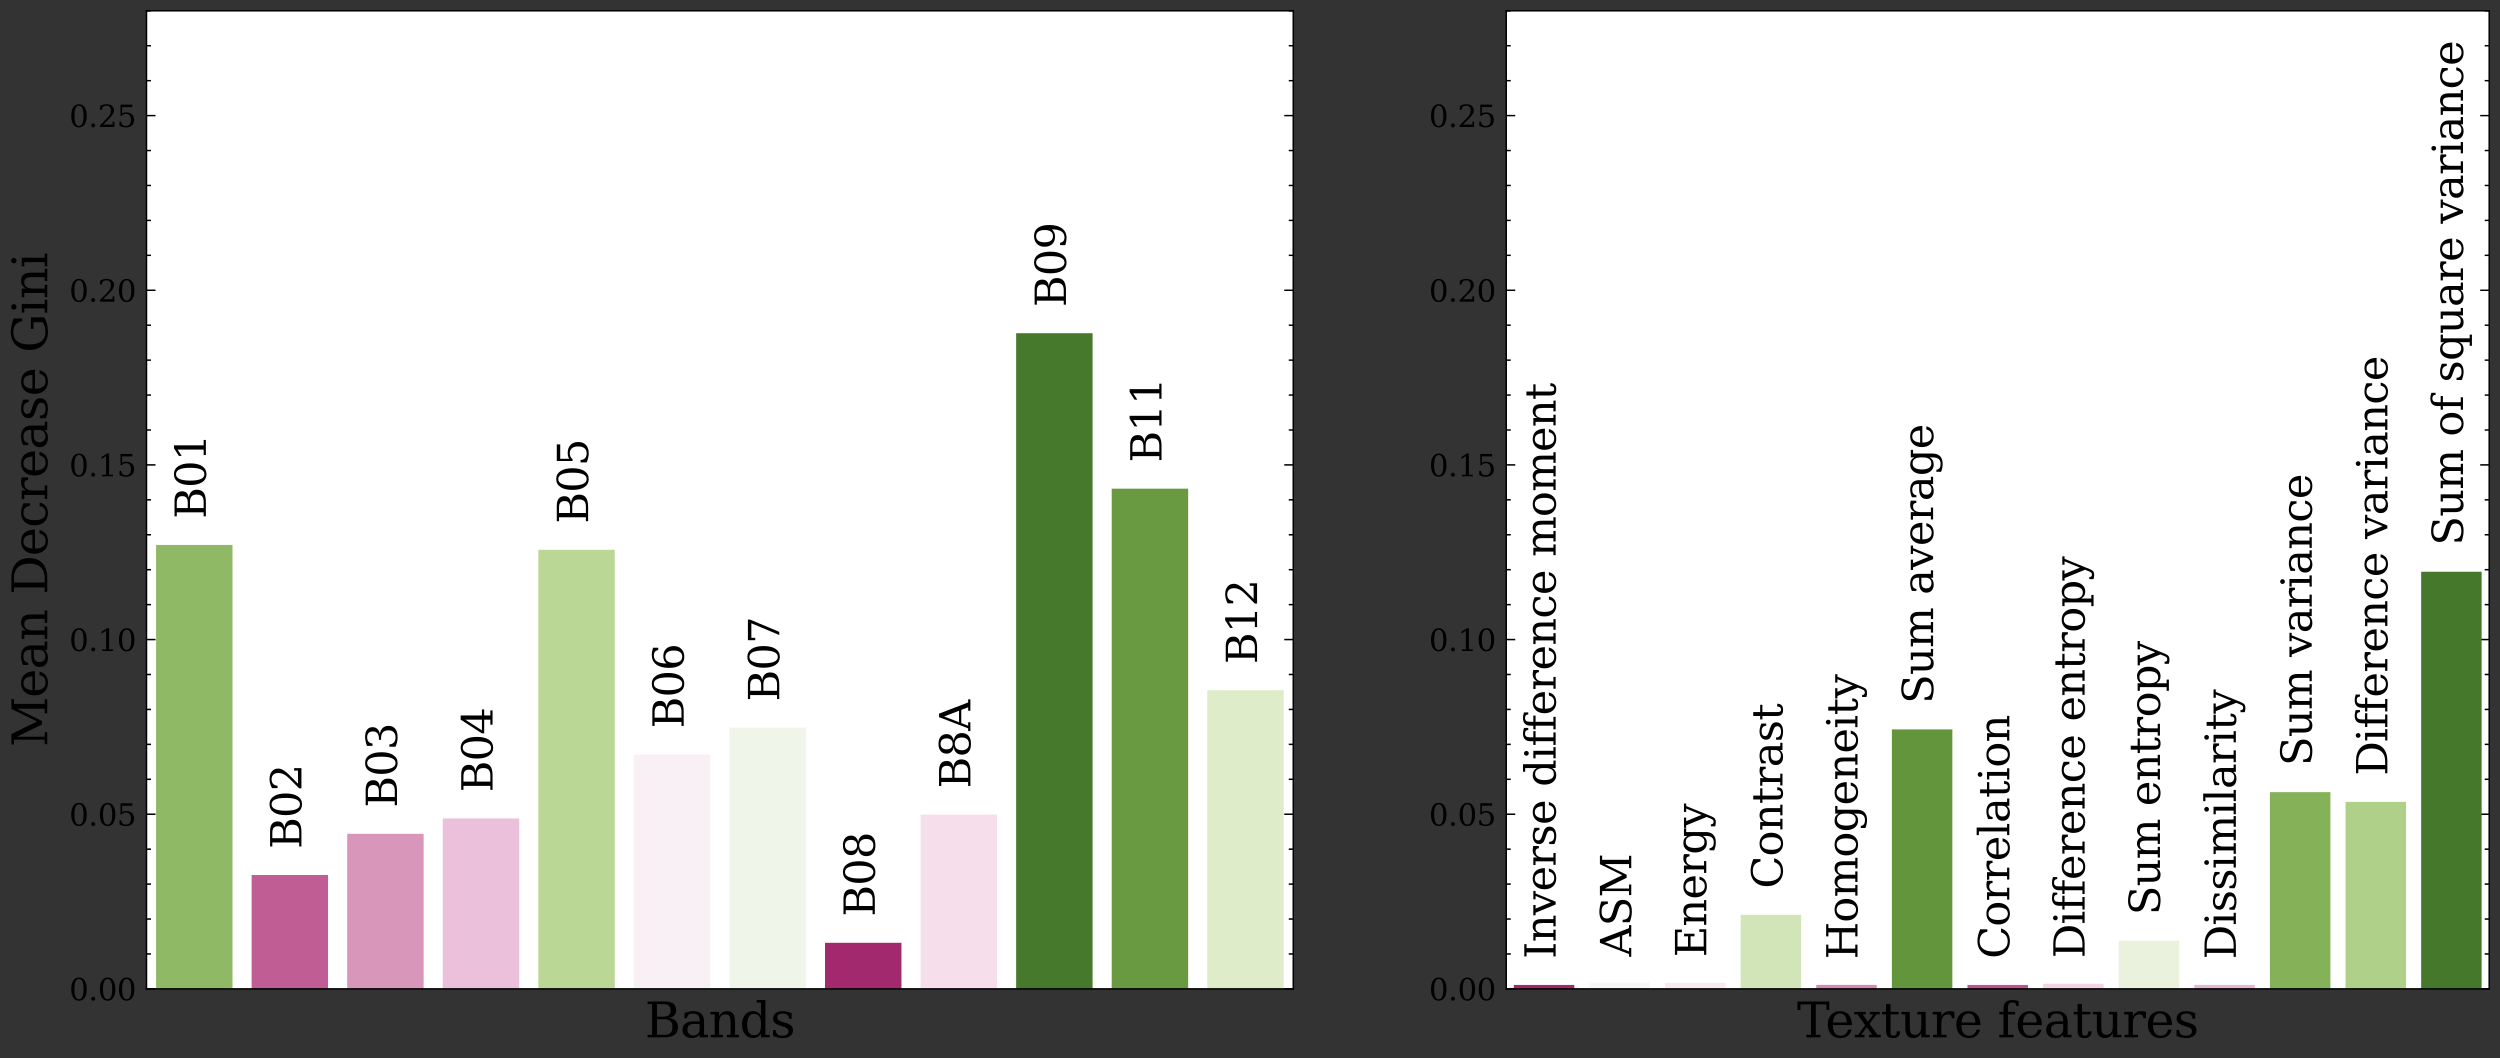 <?xml version="1.0" encoding="utf-8" standalone="no"?>
<!DOCTYPE svg PUBLIC "-//W3C//DTD SVG 1.1//EN"
  "http://www.w3.org/Graphics/SVG/1.1/DTD/svg11.dtd">
<svg xmlns:xlink="http://www.w3.org/1999/xlink" width="833.651pt" height="352.845pt" viewBox="0 0 833.651 352.845" xmlns="http://www.w3.org/2000/svg" version="1.1">
 <rect x="0" y="0" width="833.651" height="352.845" fill="#333333" stroke="none"/>
 <defs>
  <style type="text/css">*{stroke-linejoin: round; stroke-linecap: butt}</style>
 </defs>
 <g id="figure_1">
  <g id="patch_1">
   <path d="M 0 352.845 
L 833.651 352.845 
L 833.651 0 
L 0 0 
L 0 352.845 
z
" style="fill: none"/>
  </g>
  <g id="axes_1">
   <g id="patch_2">
    <path d="M 48.851 329.76 
L 431.256 329.76 
L 431.256 3.6 
L 48.851 3.6 
z
" style="fill: #ffffff"/>
   </g>
   <g id="matplotlib.axis_1">
    <g id="text_1">
     <!-- Bands -->
     <g transform="translate(215.026 345.918)scale(0.16 -0.16)">
      <defs>
       <path id="DejaVuSerif-42" d="M 1581 331 
L 2516 331 
Q 3078 331 3337 575 
Q 3597 819 3597 1350 
Q 3597 1878 3339 2120 
Q 3081 2363 2516 2363 
L 1581 2363 
L 1581 331 
z
M 1581 2694 
L 2375 2694 
Q 2888 2694 3123 2891 
Q 3359 3088 3359 3513 
Q 3359 3941 3123 4136 
Q 2888 4331 2375 4331 
L 1581 4331 
L 1581 2694 
z
M 353 0 
L 353 331 
L 947 331 
L 947 4331 
L 353 4331 
L 353 4666 
L 2656 4666 
Q 3363 4666 3720 4377 
Q 4078 4088 4078 3513 
Q 4078 3097 3829 2850 
Q 3581 2603 3103 2547 
Q 3697 2472 4005 2167 
Q 4313 1863 4313 1350 
Q 4313 656 3875 328 
Q 3438 0 2509 0 
L 353 0 
z
" transform="scale(0.016)"/>
       <path id="DejaVuSerif-61" d="M 2547 1044 
L 2547 1747 
L 1806 1747 
Q 1378 1747 1168 1562 
Q 959 1378 959 997 
Q 959 650 1171 447 
Q 1384 244 1747 244 
Q 2106 244 2326 466 
Q 2547 688 2547 1044 
z
M 3122 2075 
L 3122 331 
L 3634 331 
L 3634 0 
L 2547 0 
L 2547 359 
Q 2356 128 2106 18 
Q 1856 -91 1522 -91 
Q 969 -91 644 203 
Q 319 497 319 997 
Q 319 1513 691 1797 
Q 1063 2081 1741 2081 
L 2547 2081 
L 2547 2309 
Q 2547 2688 2317 2895 
Q 2088 3103 1672 3103 
Q 1328 3103 1125 2947 
Q 922 2791 872 2484 
L 575 2484 
L 575 3156 
Q 875 3284 1158 3348 
Q 1441 3413 1709 3413 
Q 2400 3413 2761 3070 
Q 3122 2728 3122 2075 
z
" transform="scale(0.016)"/>
       <path id="DejaVuSerif-6e" d="M 263 0 
L 263 331 
L 781 331 
L 781 2988 
L 231 2988 
L 231 3322 
L 1356 3322 
L 1356 2731 
Q 1516 3069 1770 3241 
Q 2025 3413 2363 3413 
Q 2913 3413 3172 3097 
Q 3431 2781 3431 2113 
L 3431 331 
L 3944 331 
L 3944 0 
L 2356 0 
L 2356 331 
L 2853 331 
L 2853 1931 
Q 2853 2541 2703 2767 
Q 2553 2994 2175 2994 
Q 1775 2994 1565 2701 
Q 1356 2409 1356 1850 
L 1356 331 
L 1856 331 
L 1856 0 
L 263 0 
z
" transform="scale(0.016)"/>
       <path id="DejaVuSerif-64" d="M 3359 331 
L 3909 331 
L 3909 0 
L 2784 0 
L 2784 519 
Q 2616 206 2355 57 
Q 2094 -91 1709 -91 
Q 1097 -91 708 395 
Q 319 881 319 1663 
Q 319 2444 706 2928 
Q 1094 3413 1709 3413 
Q 2094 3413 2355 3264 
Q 2616 3116 2784 2803 
L 2784 4531 
L 2241 4531 
L 2241 4863 
L 3359 4863 
L 3359 331 
z
M 2784 1497 
L 2784 1825 
Q 2784 2422 2554 2737 
Q 2325 3053 1888 3053 
Q 1444 3053 1217 2703 
Q 991 2353 991 1663 
Q 991 975 1217 622 
Q 1444 269 1888 269 
Q 2325 269 2554 583 
Q 2784 897 2784 1497 
z
" transform="scale(0.016)"/>
       <path id="DejaVuSerif-73" d="M 359 184 
L 359 959 
L 691 959 
Q 703 588 923 403 
Q 1144 219 1575 219 
Q 1963 219 2166 364 
Q 2369 509 2369 788 
Q 2369 1006 2220 1140 
Q 2072 1275 1594 1428 
L 1178 1569 
Q 750 1706 558 1912 
Q 366 2119 366 2438 
Q 366 2894 700 3153 
Q 1034 3413 1625 3413 
Q 1888 3413 2178 3344 
Q 2469 3275 2778 3144 
L 2778 2419 
L 2447 2419 
Q 2434 2741 2221 2922 
Q 2009 3103 1644 3103 
Q 1281 3103 1095 2975 
Q 909 2847 909 2591 
Q 909 2381 1050 2254 
Q 1191 2128 1613 1997 
L 2069 1856 
Q 2541 1709 2748 1489 
Q 2956 1269 2956 922 
Q 2956 450 2595 179 
Q 2234 -91 1600 -91 
Q 1278 -91 972 -22 
Q 666 47 359 184 
z
" transform="scale(0.016)"/>
      </defs>
      <use xlink:href="#DejaVuSerif-42"/>
      <use xlink:href="#DejaVuSerif-61" x="73.486"/>
      <use xlink:href="#DejaVuSerif-6e" x="133.105"/>
      <use xlink:href="#DejaVuSerif-64" x="197.51"/>
      <use xlink:href="#DejaVuSerif-73" x="261.523"/>
     </g>
    </g>
   </g>
   <g id="matplotlib.axis_2">
    <g id="ytick_1">
     <g id="line2d_1">
      <defs>
       <path id="m4312147670" d="M 0 0 
L 3 0 
" style="stroke: #000000; stroke-width: 0.5"/>
      </defs>
      <g>
       <use xlink:href="#m4312147670" x="48.851" y="329.76" style="stroke: #000000; stroke-width: 0.5"/>
      </g>
     </g>
     <g id="line2d_2">
      <defs>
       <path id="m0e27ea90d6" d="M 0 0 
L -3 0 
" style="stroke: #000000; stroke-width: 0.5"/>
      </defs>
      <g>
       <use xlink:href="#m0e27ea90d6" x="431.256" y="329.76" style="stroke: #000000; stroke-width: 0.5"/>
      </g>
     </g>
     <g id="text_2">
      <!-- 0.00 -->
      <g transform="translate(23.085 333.559)scale(0.1 -0.1)">
       <defs>
        <path id="DejaVuSerif-30" d="M 2034 219 
Q 2513 219 2750 744 
Q 2988 1269 2988 2328 
Q 2988 3391 2750 3916 
Q 2513 4441 2034 4441 
Q 1556 4441 1318 3916 
Q 1081 3391 1081 2328 
Q 1081 1269 1318 744 
Q 1556 219 2034 219 
z
M 2034 -91 
Q 1275 -91 848 546 
Q 422 1184 422 2328 
Q 422 3475 848 4112 
Q 1275 4750 2034 4750 
Q 2797 4750 3222 4112 
Q 3647 3475 3647 2328 
Q 3647 1184 3222 546 
Q 2797 -91 2034 -91 
z
" transform="scale(0.016)"/>
        <path id="DejaVuSerif-2e" d="M 603 325 
Q 603 500 722 622 
Q 841 744 1019 744 
Q 1191 744 1312 622 
Q 1434 500 1434 325 
Q 1434 153 1312 31 
Q 1191 -91 1019 -91 
Q 841 -91 722 29 
Q 603 150 603 325 
z
" transform="scale(0.016)"/>
       </defs>
       <use xlink:href="#DejaVuSerif-30"/>
       <use xlink:href="#DejaVuSerif-2e" x="63.623"/>
       <use xlink:href="#DejaVuSerif-30" x="95.41"/>
       <use xlink:href="#DejaVuSerif-30" x="159.033"/>
      </g>
     </g>
    </g>
    <g id="ytick_2">
     <g id="line2d_3">
      <g>
       <use xlink:href="#m4312147670" x="48.851" y="271.517" style="stroke: #000000; stroke-width: 0.5"/>
      </g>
     </g>
     <g id="line2d_4">
      <g>
       <use xlink:href="#m0e27ea90d6" x="431.256" y="271.517" style="stroke: #000000; stroke-width: 0.5"/>
      </g>
     </g>
     <g id="text_3">
      <!-- 0.05 -->
      <g transform="translate(23.085 275.316)scale(0.1 -0.1)">
       <defs>
        <path id="DejaVuSerif-35" d="M 3219 4666 
L 3219 4153 
L 1081 4153 
L 1081 2816 
Q 1244 2928 1461 2984 
Q 1678 3041 1947 3041 
Q 2703 3041 3140 2622 
Q 3578 2203 3578 1478 
Q 3578 738 3136 323 
Q 2694 -91 1894 -91 
Q 1572 -91 1234 -12 
Q 897 66 544 225 
L 544 1131 
L 897 1131 
Q 925 688 1179 453 
Q 1434 219 1894 219 
Q 2388 219 2653 544 
Q 2919 869 2919 1478 
Q 2919 2084 2655 2407 
Q 2391 2731 1894 2731 
Q 1613 2731 1398 2631 
Q 1184 2531 1019 2322 
L 750 2322 
L 750 4666 
L 3219 4666 
z
" transform="scale(0.016)"/>
       </defs>
       <use xlink:href="#DejaVuSerif-30"/>
       <use xlink:href="#DejaVuSerif-2e" x="63.623"/>
       <use xlink:href="#DejaVuSerif-30" x="95.41"/>
       <use xlink:href="#DejaVuSerif-35" x="159.033"/>
      </g>
     </g>
    </g>
    <g id="ytick_3">
     <g id="line2d_5">
      <g>
       <use xlink:href="#m4312147670" x="48.851" y="213.274" style="stroke: #000000; stroke-width: 0.5"/>
      </g>
     </g>
     <g id="line2d_6">
      <g>
       <use xlink:href="#m0e27ea90d6" x="431.256" y="213.274" style="stroke: #000000; stroke-width: 0.5"/>
      </g>
     </g>
     <g id="text_4">
      <!-- 0.10 -->
      <g transform="translate(23.085 217.074)scale(0.1 -0.1)">
       <defs>
        <path id="DejaVuSerif-31" d="M 909 0 
L 909 331 
L 1722 331 
L 1722 4213 
L 781 3603 
L 781 4013 
L 1919 4750 
L 2350 4750 
L 2350 331 
L 3163 331 
L 3163 0 
L 909 0 
z
" transform="scale(0.016)"/>
       </defs>
       <use xlink:href="#DejaVuSerif-30"/>
       <use xlink:href="#DejaVuSerif-2e" x="63.623"/>
       <use xlink:href="#DejaVuSerif-31" x="95.41"/>
       <use xlink:href="#DejaVuSerif-30" x="159.033"/>
      </g>
     </g>
    </g>
    <g id="ytick_4">
     <g id="line2d_7">
      <g>
       <use xlink:href="#m4312147670" x="48.851" y="155.031" style="stroke: #000000; stroke-width: 0.5"/>
      </g>
     </g>
     <g id="line2d_8">
      <g>
       <use xlink:href="#m0e27ea90d6" x="431.256" y="155.031" style="stroke: #000000; stroke-width: 0.5"/>
      </g>
     </g>
     <g id="text_5">
      <!-- 0.15 -->
      <g transform="translate(23.085 158.831)scale(0.1 -0.1)">
       <use xlink:href="#DejaVuSerif-30"/>
       <use xlink:href="#DejaVuSerif-2e" x="63.623"/>
       <use xlink:href="#DejaVuSerif-31" x="95.41"/>
       <use xlink:href="#DejaVuSerif-35" x="159.033"/>
      </g>
     </g>
    </g>
    <g id="ytick_5">
     <g id="line2d_9">
      <g>
       <use xlink:href="#m4312147670" x="48.851" y="96.789" style="stroke: #000000; stroke-width: 0.5"/>
      </g>
     </g>
     <g id="line2d_10">
      <g>
       <use xlink:href="#m0e27ea90d6" x="431.256" y="96.789" style="stroke: #000000; stroke-width: 0.5"/>
      </g>
     </g>
     <g id="text_6">
      <!-- 0.20 -->
      <g transform="translate(23.085 100.588)scale(0.1 -0.1)">
       <defs>
        <path id="DejaVuSerif-32" d="M 819 3553 
L 469 3553 
L 469 4384 
Q 803 4563 1142 4656 
Q 1481 4750 1806 4750 
Q 2534 4750 2956 4397 
Q 3378 4044 3378 3438 
Q 3378 2753 2422 1800 
Q 2347 1728 2309 1691 
L 1131 513 
L 3078 513 
L 3078 1088 
L 3444 1088 
L 3444 0 
L 434 0 
L 434 341 
L 1850 1753 
Q 2319 2222 2519 2614 
Q 2719 3006 2719 3438 
Q 2719 3909 2473 4175 
Q 2228 4441 1797 4441 
Q 1350 4441 1106 4219 
Q 863 3997 819 3553 
z
" transform="scale(0.016)"/>
       </defs>
       <use xlink:href="#DejaVuSerif-30"/>
       <use xlink:href="#DejaVuSerif-2e" x="63.623"/>
       <use xlink:href="#DejaVuSerif-32" x="95.41"/>
       <use xlink:href="#DejaVuSerif-30" x="159.033"/>
      </g>
     </g>
    </g>
    <g id="ytick_6">
     <g id="line2d_11">
      <g>
       <use xlink:href="#m4312147670" x="48.851" y="38.546" style="stroke: #000000; stroke-width: 0.5"/>
      </g>
     </g>
     <g id="line2d_12">
      <g>
       <use xlink:href="#m0e27ea90d6" x="431.256" y="38.546" style="stroke: #000000; stroke-width: 0.5"/>
      </g>
     </g>
     <g id="text_7">
      <!-- 0.25 -->
      <g transform="translate(23.085 42.345)scale(0.1 -0.1)">
       <use xlink:href="#DejaVuSerif-30"/>
       <use xlink:href="#DejaVuSerif-2e" x="63.623"/>
       <use xlink:href="#DejaVuSerif-32" x="95.41"/>
       <use xlink:href="#DejaVuSerif-35" x="159.033"/>
      </g>
     </g>
    </g>
    <g id="ytick_7">
     <g id="line2d_13">
      <defs>
       <path id="m0ae887b2c3" d="M 0 0 
L 1.5 0 
" style="stroke: #000000; stroke-width: 0.5"/>
      </defs>
      <g>
       <use xlink:href="#m0ae887b2c3" x="48.851" y="318.111" style="stroke: #000000; stroke-width: 0.5"/>
      </g>
     </g>
     <g id="line2d_14">
      <defs>
       <path id="mf1b22ca099" d="M 0 0 
L -1.5 0 
" style="stroke: #000000; stroke-width: 0.5"/>
      </defs>
      <g>
       <use xlink:href="#mf1b22ca099" x="431.256" y="318.111" style="stroke: #000000; stroke-width: 0.5"/>
      </g>
     </g>
    </g>
    <g id="ytick_8">
     <g id="line2d_15">
      <g>
       <use xlink:href="#m0ae887b2c3" x="48.851" y="306.463" style="stroke: #000000; stroke-width: 0.5"/>
      </g>
     </g>
     <g id="line2d_16">
      <g>
       <use xlink:href="#mf1b22ca099" x="431.256" y="306.463" style="stroke: #000000; stroke-width: 0.5"/>
      </g>
     </g>
    </g>
    <g id="ytick_9">
     <g id="line2d_17">
      <g>
       <use xlink:href="#m0ae887b2c3" x="48.851" y="294.814" style="stroke: #000000; stroke-width: 0.5"/>
      </g>
     </g>
     <g id="line2d_18">
      <g>
       <use xlink:href="#mf1b22ca099" x="431.256" y="294.814" style="stroke: #000000; stroke-width: 0.5"/>
      </g>
     </g>
    </g>
    <g id="ytick_10">
     <g id="line2d_19">
      <g>
       <use xlink:href="#m0ae887b2c3" x="48.851" y="283.166" style="stroke: #000000; stroke-width: 0.5"/>
      </g>
     </g>
     <g id="line2d_20">
      <g>
       <use xlink:href="#mf1b22ca099" x="431.256" y="283.166" style="stroke: #000000; stroke-width: 0.5"/>
      </g>
     </g>
    </g>
    <g id="ytick_11">
     <g id="line2d_21">
      <g>
       <use xlink:href="#m0ae887b2c3" x="48.851" y="259.869" style="stroke: #000000; stroke-width: 0.5"/>
      </g>
     </g>
     <g id="line2d_22">
      <g>
       <use xlink:href="#mf1b22ca099" x="431.256" y="259.869" style="stroke: #000000; stroke-width: 0.5"/>
      </g>
     </g>
    </g>
    <g id="ytick_12">
     <g id="line2d_23">
      <g>
       <use xlink:href="#m0ae887b2c3" x="48.851" y="248.22" style="stroke: #000000; stroke-width: 0.5"/>
      </g>
     </g>
     <g id="line2d_24">
      <g>
       <use xlink:href="#mf1b22ca099" x="431.256" y="248.22" style="stroke: #000000; stroke-width: 0.5"/>
      </g>
     </g>
    </g>
    <g id="ytick_13">
     <g id="line2d_25">
      <g>
       <use xlink:href="#m0ae887b2c3" x="48.851" y="236.571" style="stroke: #000000; stroke-width: 0.5"/>
      </g>
     </g>
     <g id="line2d_26">
      <g>
       <use xlink:href="#mf1b22ca099" x="431.256" y="236.571" style="stroke: #000000; stroke-width: 0.5"/>
      </g>
     </g>
    </g>
    <g id="ytick_14">
     <g id="line2d_27">
      <g>
       <use xlink:href="#m0ae887b2c3" x="48.851" y="224.923" style="stroke: #000000; stroke-width: 0.5"/>
      </g>
     </g>
     <g id="line2d_28">
      <g>
       <use xlink:href="#mf1b22ca099" x="431.256" y="224.923" style="stroke: #000000; stroke-width: 0.5"/>
      </g>
     </g>
    </g>
    <g id="ytick_15">
     <g id="line2d_29">
      <g>
       <use xlink:href="#m0ae887b2c3" x="48.851" y="201.626" style="stroke: #000000; stroke-width: 0.5"/>
      </g>
     </g>
     <g id="line2d_30">
      <g>
       <use xlink:href="#mf1b22ca099" x="431.256" y="201.626" style="stroke: #000000; stroke-width: 0.5"/>
      </g>
     </g>
    </g>
    <g id="ytick_16">
     <g id="line2d_31">
      <g>
       <use xlink:href="#m0ae887b2c3" x="48.851" y="189.977" style="stroke: #000000; stroke-width: 0.5"/>
      </g>
     </g>
     <g id="line2d_32">
      <g>
       <use xlink:href="#mf1b22ca099" x="431.256" y="189.977" style="stroke: #000000; stroke-width: 0.5"/>
      </g>
     </g>
    </g>
    <g id="ytick_17">
     <g id="line2d_33">
      <g>
       <use xlink:href="#m0ae887b2c3" x="48.851" y="178.329" style="stroke: #000000; stroke-width: 0.5"/>
      </g>
     </g>
     <g id="line2d_34">
      <g>
       <use xlink:href="#mf1b22ca099" x="431.256" y="178.329" style="stroke: #000000; stroke-width: 0.5"/>
      </g>
     </g>
    </g>
    <g id="ytick_18">
     <g id="line2d_35">
      <g>
       <use xlink:href="#m0ae887b2c3" x="48.851" y="166.68" style="stroke: #000000; stroke-width: 0.5"/>
      </g>
     </g>
     <g id="line2d_36">
      <g>
       <use xlink:href="#mf1b22ca099" x="431.256" y="166.68" style="stroke: #000000; stroke-width: 0.5"/>
      </g>
     </g>
    </g>
    <g id="ytick_19">
     <g id="line2d_37">
      <g>
       <use xlink:href="#m0ae887b2c3" x="48.851" y="143.383" style="stroke: #000000; stroke-width: 0.5"/>
      </g>
     </g>
     <g id="line2d_38">
      <g>
       <use xlink:href="#mf1b22ca099" x="431.256" y="143.383" style="stroke: #000000; stroke-width: 0.5"/>
      </g>
     </g>
    </g>
    <g id="ytick_20">
     <g id="line2d_39">
      <g>
       <use xlink:href="#m0ae887b2c3" x="48.851" y="131.734" style="stroke: #000000; stroke-width: 0.5"/>
      </g>
     </g>
     <g id="line2d_40">
      <g>
       <use xlink:href="#mf1b22ca099" x="431.256" y="131.734" style="stroke: #000000; stroke-width: 0.5"/>
      </g>
     </g>
    </g>
    <g id="ytick_21">
     <g id="line2d_41">
      <g>
       <use xlink:href="#m0ae887b2c3" x="48.851" y="120.086" style="stroke: #000000; stroke-width: 0.5"/>
      </g>
     </g>
     <g id="line2d_42">
      <g>
       <use xlink:href="#mf1b22ca099" x="431.256" y="120.086" style="stroke: #000000; stroke-width: 0.5"/>
      </g>
     </g>
    </g>
    <g id="ytick_22">
     <g id="line2d_43">
      <g>
       <use xlink:href="#m0ae887b2c3" x="48.851" y="108.437" style="stroke: #000000; stroke-width: 0.5"/>
      </g>
     </g>
     <g id="line2d_44">
      <g>
       <use xlink:href="#mf1b22ca099" x="431.256" y="108.437" style="stroke: #000000; stroke-width: 0.5"/>
      </g>
     </g>
    </g>
    <g id="ytick_23">
     <g id="line2d_45">
      <g>
       <use xlink:href="#m0ae887b2c3" x="48.851" y="85.14" style="stroke: #000000; stroke-width: 0.5"/>
      </g>
     </g>
     <g id="line2d_46">
      <g>
       <use xlink:href="#mf1b22ca099" x="431.256" y="85.14" style="stroke: #000000; stroke-width: 0.5"/>
      </g>
     </g>
    </g>
    <g id="ytick_24">
     <g id="line2d_47">
      <g>
       <use xlink:href="#m0ae887b2c3" x="48.851" y="73.491" style="stroke: #000000; stroke-width: 0.5"/>
      </g>
     </g>
     <g id="line2d_48">
      <g>
       <use xlink:href="#mf1b22ca099" x="431.256" y="73.491" style="stroke: #000000; stroke-width: 0.5"/>
      </g>
     </g>
    </g>
    <g id="ytick_25">
     <g id="line2d_49">
      <g>
       <use xlink:href="#m0ae887b2c3" x="48.851" y="61.843" style="stroke: #000000; stroke-width: 0.5"/>
      </g>
     </g>
     <g id="line2d_50">
      <g>
       <use xlink:href="#mf1b22ca099" x="431.256" y="61.843" style="stroke: #000000; stroke-width: 0.5"/>
      </g>
     </g>
    </g>
    <g id="ytick_26">
     <g id="line2d_51">
      <g>
       <use xlink:href="#m0ae887b2c3" x="48.851" y="50.194" style="stroke: #000000; stroke-width: 0.5"/>
      </g>
     </g>
     <g id="line2d_52">
      <g>
       <use xlink:href="#mf1b22ca099" x="431.256" y="50.194" style="stroke: #000000; stroke-width: 0.5"/>
      </g>
     </g>
    </g>
    <g id="ytick_27">
     <g id="line2d_53">
      <g>
       <use xlink:href="#m0ae887b2c3" x="48.851" y="26.897" style="stroke: #000000; stroke-width: 0.5"/>
      </g>
     </g>
     <g id="line2d_54">
      <g>
       <use xlink:href="#mf1b22ca099" x="431.256" y="26.897" style="stroke: #000000; stroke-width: 0.5"/>
      </g>
     </g>
    </g>
    <g id="ytick_28">
     <g id="line2d_55">
      <g>
       <use xlink:href="#m0ae887b2c3" x="48.851" y="15.249" style="stroke: #000000; stroke-width: 0.5"/>
      </g>
     </g>
     <g id="line2d_56">
      <g>
       <use xlink:href="#mf1b22ca099" x="431.256" y="15.249" style="stroke: #000000; stroke-width: 0.5"/>
      </g>
     </g>
    </g>
    <g id="ytick_29">
     <g id="line2d_57">
      <g>
       <use xlink:href="#m0ae887b2c3" x="48.851" y="3.6" style="stroke: #000000; stroke-width: 0.5"/>
      </g>
     </g>
     <g id="line2d_58">
      <g>
       <use xlink:href="#mf1b22ca099" x="431.256" y="3.6" style="stroke: #000000; stroke-width: 0.5"/>
      </g>
     </g>
    </g>
    <g id="text_8">
     <!-- Mean Decrease Gini -->
     <g transform="translate(15.758 249.072)rotate(-90)scale(0.16 -0.16)">
      <defs>
       <path id="DejaVuSerif-4d" d="M 353 0 
L 353 331 
L 947 331 
L 947 4331 
L 319 4331 
L 319 4666 
L 1678 4666 
L 3316 1344 
L 4953 4666 
L 6228 4666 
L 6228 4331 
L 5606 4331 
L 5606 331 
L 6203 331 
L 6203 0 
L 4378 0 
L 4378 331 
L 4972 331 
L 4972 3938 
L 3372 684 
L 2931 684 
L 1331 3938 
L 1331 331 
L 1925 331 
L 1925 0 
L 353 0 
z
" transform="scale(0.016)"/>
       <path id="DejaVuSerif-65" d="M 3469 1600 
L 991 1600 
L 991 1575 
Q 991 903 1244 561 
Q 1497 219 1991 219 
Q 2369 219 2611 417 
Q 2853 616 2950 1006 
L 3413 1006 
Q 3275 459 2904 184 
Q 2534 -91 1931 -91 
Q 1203 -91 761 389 
Q 319 869 319 1663 
Q 319 2450 753 2931 
Q 1188 3413 1894 3413 
Q 2647 3413 3050 2948 
Q 3453 2484 3469 1600 
z
M 2791 1931 
Q 2772 2513 2545 2808 
Q 2319 3103 1894 3103 
Q 1497 3103 1269 2806 
Q 1041 2509 991 1931 
L 2791 1931 
z
" transform="scale(0.016)"/>
       <path id="DejaVuSerif-20" transform="scale(0.016)"/>
       <path id="DejaVuSerif-44" d="M 1581 331 
L 2163 331 
Q 3072 331 3558 850 
Q 4044 1369 4044 2338 
Q 4044 3306 3559 3818 
Q 3075 4331 2163 4331 
L 1581 4331 
L 1581 331 
z
M 353 0 
L 353 331 
L 947 331 
L 947 4331 
L 353 4331 
L 353 4666 
L 2209 4666 
Q 3416 4666 4089 4050 
Q 4763 3434 4763 2338 
Q 4763 1238 4088 619 
Q 3413 0 2209 0 
L 353 0 
z
" transform="scale(0.016)"/>
       <path id="DejaVuSerif-63" d="M 3291 997 
Q 3169 466 2822 187 
Q 2475 -91 1925 -91 
Q 1200 -91 759 389 
Q 319 869 319 1663 
Q 319 2459 759 2936 
Q 1200 3413 1925 3413 
Q 2241 3413 2553 3339 
Q 2866 3266 3181 3116 
L 3181 2266 
L 2847 2266 
Q 2781 2703 2561 2903 
Q 2341 3103 1931 3103 
Q 1466 3103 1228 2742 
Q 991 2381 991 1663 
Q 991 944 1227 581 
Q 1463 219 1931 219 
Q 2303 219 2525 412 
Q 2747 606 2828 997 
L 3291 997 
z
" transform="scale(0.016)"/>
       <path id="DejaVuSerif-72" d="M 3059 3328 
L 3059 2497 
L 2728 2497 
Q 2713 2744 2591 2866 
Q 2469 2988 2234 2988 
Q 1809 2988 1582 2694 
Q 1356 2400 1356 1850 
L 1356 331 
L 2022 331 
L 2022 0 
L 263 0 
L 263 331 
L 781 331 
L 781 2994 
L 231 2994 
L 231 3322 
L 1356 3322 
L 1356 2731 
Q 1525 3078 1790 3245 
Q 2056 3413 2438 3413 
Q 2578 3413 2733 3391 
Q 2888 3369 3059 3328 
z
" transform="scale(0.016)"/>
       <path id="DejaVuSerif-47" d="M 4097 3272 
Q 3988 3856 3641 4136 
Q 3294 4416 2675 4416 
Q 1869 4416 1472 3897 
Q 1075 3378 1075 2328 
Q 1075 1300 1484 772 
Q 1894 244 2688 244 
Q 3041 244 3362 331 
Q 3684 419 3975 594 
L 3975 1797 
L 3097 1797 
L 3097 2131 
L 4609 2131 
L 4609 391 
Q 4194 150 3714 29 
Q 3234 -91 2688 -91 
Q 1631 -91 995 570 
Q 359 1231 359 2328 
Q 359 3434 996 4092 
Q 1634 4750 2713 4750 
Q 3113 4750 3539 4658 
Q 3966 4566 4447 4378 
L 4447 3272 
L 4097 3272 
z
" transform="scale(0.016)"/>
       <path id="DejaVuSerif-69" d="M 622 4353 
Q 622 4497 726 4603 
Q 831 4709 978 4709 
Q 1122 4709 1226 4603 
Q 1331 4497 1331 4353 
Q 1331 4206 1228 4103 
Q 1125 4000 978 4000 
Q 831 4000 726 4103 
Q 622 4206 622 4353 
z
M 1356 331 
L 1900 331 
L 1900 0 
L 231 0 
L 231 331 
L 781 331 
L 781 2988 
L 231 2988 
L 231 3322 
L 1356 3322 
L 1356 331 
z
" transform="scale(0.016)"/>
      </defs>
      <use xlink:href="#DejaVuSerif-4d"/>
      <use xlink:href="#DejaVuSerif-65" x="102.393"/>
      <use xlink:href="#DejaVuSerif-61" x="161.572"/>
      <use xlink:href="#DejaVuSerif-6e" x="221.191"/>
      <use xlink:href="#DejaVuSerif-20" x="285.596"/>
      <use xlink:href="#DejaVuSerif-44" x="317.383"/>
      <use xlink:href="#DejaVuSerif-65" x="397.559"/>
      <use xlink:href="#DejaVuSerif-63" x="456.738"/>
      <use xlink:href="#DejaVuSerif-72" x="512.744"/>
      <use xlink:href="#DejaVuSerif-65" x="560.547"/>
      <use xlink:href="#DejaVuSerif-61" x="619.727"/>
      <use xlink:href="#DejaVuSerif-73" x="679.346"/>
      <use xlink:href="#DejaVuSerif-65" x="730.664"/>
      <use xlink:href="#DejaVuSerif-20" x="789.844"/>
      <use xlink:href="#DejaVuSerif-47" x="821.631"/>
      <use xlink:href="#DejaVuSerif-69" x="901.514"/>
      <use xlink:href="#DejaVuSerif-6e" x="933.496"/>
      <use xlink:href="#DejaVuSerif-69" x="997.9"/>
     </g>
    </g>
   </g>
   <g id="patch_3">
    <path d="M 52.037 329.76 
L 77.531 329.76 
L 77.531 181.707 
L 52.037 181.707 
z
" clip-path="url(#pf61fcafc72)" style="fill: #90b965"/>
   </g>
   <g id="patch_4">
    <path d="M 83.904 329.76 
L 109.398 329.76 
L 109.398 291.786 
L 83.904 291.786 
z
" clip-path="url(#pf61fcafc72)" style="fill: #c15d95"/>
   </g>
   <g id="patch_5">
    <path d="M 115.772 329.76 
L 141.265 329.76 
L 141.265 278.04 
L 115.772 278.04 
z
" clip-path="url(#pf61fcafc72)" style="fill: #d996bb"/>
   </g>
   <g id="patch_6">
    <path d="M 147.639 329.76 
L 173.132 329.76 
L 173.132 272.915 
L 147.639 272.915 
z
" clip-path="url(#pf61fcafc72)" style="fill: #ebc0da"/>
   </g>
   <g id="patch_7">
    <path d="M 179.506 329.76 
L 205 329.76 
L 205 183.337 
L 179.506 183.337 
z
" clip-path="url(#pf61fcafc72)" style="fill: #bad795"/>
   </g>
   <g id="patch_8">
    <path d="M 211.373 329.76 
L 236.867 329.76 
L 236.867 251.598 
L 211.373 251.598 
z
" clip-path="url(#pf61fcafc72)" style="fill: #f8f0f4"/>
   </g>
   <g id="patch_9">
    <path d="M 243.24 329.76 
L 268.734 329.76 
L 268.734 242.629 
L 243.24 242.629 
z
" clip-path="url(#pf61fcafc72)" style="fill: #f0f5ea"/>
   </g>
   <g id="patch_10">
    <path d="M 275.107 329.76 
L 300.601 329.76 
L 300.601 314.384 
L 275.107 314.384 
z
" clip-path="url(#pf61fcafc72)" style="fill: #a3296f"/>
   </g>
   <g id="patch_11">
    <path d="M 306.974 329.76 
L 332.468 329.76 
L 332.468 271.634 
L 306.974 271.634 
z
" clip-path="url(#pf61fcafc72)" style="fill: #f7deeb"/>
   </g>
   <g id="patch_12">
    <path d="M 338.842 329.76 
L 364.335 329.76 
L 364.335 111.116 
L 338.842 111.116 
z
" clip-path="url(#pf61fcafc72)" style="fill: #47792c"/>
   </g>
   <g id="patch_13">
    <path d="M 370.709 329.76 
L 396.202 329.76 
L 396.202 162.952 
L 370.709 162.952 
z
" clip-path="url(#pf61fcafc72)" style="fill: #699941"/>
   </g>
   <g id="patch_14">
    <path d="M 402.576 329.76 
L 428.07 329.76 
L 428.07 230.165 
L 402.576 230.165 
z
" clip-path="url(#pf61fcafc72)" style="fill: #deecca"/>
   </g>
   <g id="line2d_59">
    <path clip-path="url(#pf61fcafc72)" style="fill: none; stroke: #424242; stroke-width: 1.8; stroke-linecap: square"/>
   </g>
   <g id="line2d_60">
    <path clip-path="url(#pf61fcafc72)" style="fill: none; stroke: #424242; stroke-width: 1.8; stroke-linecap: square"/>
   </g>
   <g id="line2d_61">
    <path clip-path="url(#pf61fcafc72)" style="fill: none; stroke: #424242; stroke-width: 1.8; stroke-linecap: square"/>
   </g>
   <g id="line2d_62">
    <path clip-path="url(#pf61fcafc72)" style="fill: none; stroke: #424242; stroke-width: 1.8; stroke-linecap: square"/>
   </g>
   <g id="line2d_63">
    <path clip-path="url(#pf61fcafc72)" style="fill: none; stroke: #424242; stroke-width: 1.8; stroke-linecap: square"/>
   </g>
   <g id="line2d_64">
    <path clip-path="url(#pf61fcafc72)" style="fill: none; stroke: #424242; stroke-width: 1.8; stroke-linecap: square"/>
   </g>
   <g id="line2d_65">
    <path clip-path="url(#pf61fcafc72)" style="fill: none; stroke: #424242; stroke-width: 1.8; stroke-linecap: square"/>
   </g>
   <g id="line2d_66">
    <path clip-path="url(#pf61fcafc72)" style="fill: none; stroke: #424242; stroke-width: 1.8; stroke-linecap: square"/>
   </g>
   <g id="line2d_67">
    <path clip-path="url(#pf61fcafc72)" style="fill: none; stroke: #424242; stroke-width: 1.8; stroke-linecap: square"/>
   </g>
   <g id="line2d_68">
    <path clip-path="url(#pf61fcafc72)" style="fill: none; stroke: #424242; stroke-width: 1.8; stroke-linecap: square"/>
   </g>
   <g id="line2d_69">
    <path clip-path="url(#pf61fcafc72)" style="fill: none; stroke: #424242; stroke-width: 1.8; stroke-linecap: square"/>
   </g>
   <g id="line2d_70">
    <path clip-path="url(#pf61fcafc72)" style="fill: none; stroke: #424242; stroke-width: 1.8; stroke-linecap: square"/>
   </g>
   <g id="patch_15">
    <path d="M 48.851 329.76 
L 48.851 3.6 
" style="fill: none; stroke: #000000; stroke-width: 0.5; stroke-linejoin: miter; stroke-linecap: square"/>
   </g>
   <g id="patch_16">
    <path d="M 431.256 329.76 
L 431.256 3.6 
" style="fill: none; stroke: #000000; stroke-width: 0.5; stroke-linejoin: miter; stroke-linecap: square"/>
   </g>
   <g id="patch_17">
    <path d="M 48.851 329.76 
L 431.256 329.76 
" style="fill: none; stroke: #000000; stroke-width: 0.5; stroke-linejoin: miter; stroke-linecap: square"/>
   </g>
   <g id="patch_18">
    <path d="M 48.851 3.6 
L 431.256 3.6 
" style="fill: none; stroke: #000000; stroke-width: 0.5; stroke-linejoin: miter; stroke-linecap: square"/>
   </g>
   <g id="text_9">
    <!-- B01 -->
    <g transform="translate(68.647 172.97)rotate(-90)scale(0.14 -0.14)">
     <use xlink:href="#DejaVuSerif-42"/>
     <use xlink:href="#DejaVuSerif-30" x="73.486"/>
     <use xlink:href="#DejaVuSerif-31" x="137.109"/>
    </g>
   </g>
   <g id="text_10">
    <!-- B02 -->
    <g transform="translate(100.514 283.049)rotate(-90)scale(0.14 -0.14)">
     <use xlink:href="#DejaVuSerif-42"/>
     <use xlink:href="#DejaVuSerif-30" x="73.486"/>
     <use xlink:href="#DejaVuSerif-32" x="137.109"/>
    </g>
   </g>
   <g id="text_11">
    <!-- B03 -->
    <g transform="translate(132.382 269.303)rotate(-90)scale(0.14 -0.14)">
     <defs>
      <path id="DejaVuSerif-33" d="M 622 4469 
Q 988 4606 1323 4678 
Q 1659 4750 1953 4750 
Q 2638 4750 3022 4454 
Q 3406 4159 3406 3634 
Q 3406 3213 3140 2930 
Q 2875 2647 2388 2547 
Q 2963 2466 3280 2130 
Q 3597 1794 3597 1259 
Q 3597 606 3158 257 
Q 2719 -91 1894 -91 
Q 1528 -91 1179 -12 
Q 831 66 488 225 
L 488 1131 
L 838 1131 
Q 869 681 1141 450 
Q 1413 219 1906 219 
Q 2384 219 2661 495 
Q 2938 772 2938 1253 
Q 2938 1803 2653 2086 
Q 2369 2369 1819 2369 
L 1522 2369 
L 1522 2688 
L 1678 2688 
Q 2225 2688 2498 2914 
Q 2772 3141 2772 3597 
Q 2772 4006 2547 4223 
Q 2322 4441 1900 4441 
Q 1478 4441 1245 4241 
Q 1013 4041 972 3647 
L 622 3647 
L 622 4469 
z
" transform="scale(0.016)"/>
     </defs>
     <use xlink:href="#DejaVuSerif-42"/>
     <use xlink:href="#DejaVuSerif-30" x="73.486"/>
     <use xlink:href="#DejaVuSerif-33" x="137.109"/>
    </g>
   </g>
   <g id="text_12">
    <!-- B04 -->
    <g transform="translate(164.249 264.178)rotate(-90)scale(0.14 -0.14)">
     <defs>
      <path id="DejaVuSerif-34" d="M 2234 1581 
L 2234 4063 
L 641 1581 
L 2234 1581 
z
M 3609 0 
L 1484 0 
L 1484 331 
L 2234 331 
L 2234 1247 
L 197 1247 
L 197 1588 
L 2241 4750 
L 2859 4750 
L 2859 1581 
L 3750 1581 
L 3750 1247 
L 2859 1247 
L 2859 331 
L 3609 331 
L 3609 0 
z
" transform="scale(0.016)"/>
     </defs>
     <use xlink:href="#DejaVuSerif-42"/>
     <use xlink:href="#DejaVuSerif-30" x="73.486"/>
     <use xlink:href="#DejaVuSerif-34" x="137.109"/>
    </g>
   </g>
   <g id="text_13">
    <!-- B05 -->
    <g transform="translate(196.116 174.6)rotate(-90)scale(0.14 -0.14)">
     <use xlink:href="#DejaVuSerif-42"/>
     <use xlink:href="#DejaVuSerif-30" x="73.486"/>
     <use xlink:href="#DejaVuSerif-35" x="137.109"/>
    </g>
   </g>
   <g id="text_14">
    <!-- B06 -->
    <g transform="translate(227.983 242.861)rotate(-90)scale(0.14 -0.14)">
     <defs>
      <path id="DejaVuSerif-36" d="M 2094 219 
Q 2534 219 2771 542 
Q 3009 866 3009 1472 
Q 3009 2078 2771 2401 
Q 2534 2725 2094 2725 
Q 1647 2725 1412 2412 
Q 1178 2100 1178 1509 
Q 1178 888 1415 553 
Q 1653 219 2094 219 
z
M 1075 2569 
Q 1288 2803 1556 2918 
Q 1825 3034 2163 3034 
Q 2859 3034 3264 2615 
Q 3669 2197 3669 1472 
Q 3669 763 3233 336 
Q 2797 -91 2069 -91 
Q 1278 -91 853 498 
Q 428 1088 428 2181 
Q 428 3406 931 4078 
Q 1434 4750 2350 4750 
Q 2597 4750 2869 4703 
Q 3141 4656 3425 4563 
L 3425 3794 
L 3072 3794 
Q 3034 4109 2831 4275 
Q 2628 4441 2284 4441 
Q 1678 4441 1381 3981 
Q 1084 3522 1075 2569 
z
" transform="scale(0.016)"/>
     </defs>
     <use xlink:href="#DejaVuSerif-42"/>
     <use xlink:href="#DejaVuSerif-30" x="73.486"/>
     <use xlink:href="#DejaVuSerif-36" x="137.109"/>
    </g>
   </g>
   <g id="text_15">
    <!-- B07 -->
    <g transform="translate(259.85 233.892)rotate(-90)scale(0.14 -0.14)">
     <defs>
      <path id="DejaVuSerif-37" d="M 3609 4347 
L 1784 0 
L 1319 0 
L 3059 4153 
L 903 4153 
L 903 3578 
L 538 3578 
L 538 4666 
L 3609 4666 
L 3609 4347 
z
" transform="scale(0.016)"/>
     </defs>
     <use xlink:href="#DejaVuSerif-42"/>
     <use xlink:href="#DejaVuSerif-30" x="73.486"/>
     <use xlink:href="#DejaVuSerif-37" x="137.109"/>
    </g>
   </g>
   <g id="text_16">
    <!-- B08 -->
    <g transform="translate(291.717 305.647)rotate(-90)scale(0.14 -0.14)">
     <defs>
      <path id="DejaVuSerif-38" d="M 2981 1275 
Q 2981 1775 2732 2051 
Q 2484 2328 2034 2328 
Q 1584 2328 1336 2051 
Q 1088 1775 1088 1275 
Q 1088 772 1336 495 
Q 1584 219 2034 219 
Q 2484 219 2732 495 
Q 2981 772 2981 1275 
z
M 2853 3541 
Q 2853 3966 2637 4203 
Q 2422 4441 2034 4441 
Q 1650 4441 1433 4203 
Q 1216 3966 1216 3541 
Q 1216 3113 1433 2875 
Q 1650 2638 2034 2638 
Q 2422 2638 2637 2875 
Q 2853 3113 2853 3541 
z
M 2516 2484 
Q 3047 2413 3344 2092 
Q 3641 1772 3641 1275 
Q 3641 619 3225 264 
Q 2809 -91 2034 -91 
Q 1263 -91 845 264 
Q 428 619 428 1275 
Q 428 1772 725 2092 
Q 1022 2413 1556 2484 
Q 1084 2569 832 2842 
Q 581 3116 581 3541 
Q 581 4103 968 4426 
Q 1356 4750 2034 4750 
Q 2713 4750 3100 4426 
Q 3488 4103 3488 3541 
Q 3488 3116 3236 2842 
Q 2984 2569 2516 2484 
z
" transform="scale(0.016)"/>
     </defs>
     <use xlink:href="#DejaVuSerif-42"/>
     <use xlink:href="#DejaVuSerif-30" x="73.486"/>
     <use xlink:href="#DejaVuSerif-38" x="137.109"/>
    </g>
   </g>
   <g id="text_17">
    <!-- B8A -->
    <g transform="translate(323.584 262.897)rotate(-90)scale(0.14 -0.14)">
     <defs>
      <path id="DejaVuSerif-41" d="M 1281 1691 
L 2994 1691 
L 2138 3909 
L 1281 1691 
z
M -38 0 
L -38 331 
L 372 331 
L 2034 4666 
L 2559 4666 
L 4225 331 
L 4684 331 
L 4684 0 
L 2988 0 
L 2988 331 
L 3506 331 
L 3116 1356 
L 1153 1356 
L 763 331 
L 1275 331 
L 1275 0 
L -38 0 
z
" transform="scale(0.016)"/>
     </defs>
     <use xlink:href="#DejaVuSerif-42"/>
     <use xlink:href="#DejaVuSerif-38" x="73.486"/>
     <use xlink:href="#DejaVuSerif-41" x="137.109"/>
    </g>
   </g>
   <g id="text_18">
    <!-- B09 -->
    <g transform="translate(355.452 102.379)rotate(-90)scale(0.14 -0.14)">
     <defs>
      <path id="DejaVuSerif-39" d="M 2994 2091 
Q 2784 1856 2512 1740 
Q 2241 1625 1900 1625 
Q 1206 1625 804 2044 
Q 403 2463 403 3188 
Q 403 3897 839 4323 
Q 1275 4750 2003 4750 
Q 2794 4750 3217 4161 
Q 3641 3572 3641 2478 
Q 3641 1253 3137 581 
Q 2634 -91 1722 -91 
Q 1475 -91 1203 -44 
Q 931 3 647 97 
L 647 872 
L 997 872 
Q 1038 556 1241 387 
Q 1444 219 1784 219 
Q 2391 219 2687 676 
Q 2984 1134 2994 2091 
z
M 1978 4441 
Q 1534 4441 1298 4117 
Q 1063 3794 1063 3188 
Q 1063 2581 1298 2256 
Q 1534 1931 1978 1931 
Q 2422 1931 2658 2245 
Q 2894 2559 2894 3150 
Q 2894 3772 2656 4106 
Q 2419 4441 1978 4441 
z
" transform="scale(0.016)"/>
     </defs>
     <use xlink:href="#DejaVuSerif-42"/>
     <use xlink:href="#DejaVuSerif-30" x="73.486"/>
     <use xlink:href="#DejaVuSerif-39" x="137.109"/>
    </g>
   </g>
   <g id="text_19">
    <!-- B11 -->
    <g transform="translate(387.319 154.215)rotate(-90)scale(0.14 -0.14)">
     <use xlink:href="#DejaVuSerif-42"/>
     <use xlink:href="#DejaVuSerif-31" x="73.486"/>
     <use xlink:href="#DejaVuSerif-31" x="137.109"/>
    </g>
   </g>
   <g id="text_20">
    <!-- B12 -->
    <g transform="translate(419.186 221.428)rotate(-90)scale(0.14 -0.14)">
     <use xlink:href="#DejaVuSerif-42"/>
     <use xlink:href="#DejaVuSerif-31" x="73.486"/>
     <use xlink:href="#DejaVuSerif-32" x="137.109"/>
    </g>
   </g>
  </g>
  <g id="axes_2">
   <g id="patch_19">
    <path d="M 502.274 329.76 
L 830.051 329.76 
L 830.051 3.6 
L 502.274 3.6 
z
" style="fill: #ffffff"/>
   </g>
   <g id="matplotlib.axis_3">
    <g id="text_21">
     <!-- Texture features -->
     <g transform="translate(599.234 345.918)scale(0.16 -0.16)">
      <defs>
       <path id="DejaVuSerif-54" d="M 1222 0 
L 1222 331 
L 1819 331 
L 1819 4294 
L 447 4294 
L 447 3566 
L 63 3566 
L 63 4666 
L 4206 4666 
L 4206 3566 
L 3822 3566 
L 3822 4294 
L 2450 4294 
L 2450 331 
L 3047 331 
L 3047 0 
L 1222 0 
z
" transform="scale(0.016)"/>
       <path id="DejaVuSerif-78" d="M 1863 2028 
L 2559 2988 
L 2113 2988 
L 2113 3322 
L 3391 3322 
L 3391 2988 
L 2950 2988 
L 2059 1759 
L 3097 331 
L 3531 331 
L 3531 0 
L 1997 0 
L 1997 331 
L 2419 331 
L 1697 1325 
L 972 331 
L 1403 331 
L 1403 0 
L 141 0 
L 141 331 
L 581 331 
L 1497 1594 
L 488 2988 
L 78 2988 
L 78 3322 
L 1563 3322 
L 1563 2988 
L 1166 2988 
L 1863 2028 
z
" transform="scale(0.016)"/>
       <path id="DejaVuSerif-74" d="M 691 2988 
L 184 2988 
L 184 3322 
L 691 3322 
L 691 4353 
L 1269 4353 
L 1269 3322 
L 2350 3322 
L 2350 2988 
L 1269 2988 
L 1269 878 
Q 1269 456 1350 337 
Q 1431 219 1650 219 
Q 1875 219 1978 351 
Q 2081 484 2088 781 
L 2522 781 
Q 2497 328 2275 118 
Q 2053 -91 1600 -91 
Q 1103 -91 897 129 
Q 691 350 691 878 
L 691 2988 
z
" transform="scale(0.016)"/>
       <path id="DejaVuSerif-75" d="M 2266 3322 
L 3341 3322 
L 3341 331 
L 3884 331 
L 3884 0 
L 2766 0 
L 2766 588 
Q 2606 256 2353 82 
Q 2100 -91 1766 -91 
Q 1213 -91 952 223 
Q 691 538 691 1209 
L 691 2988 
L 172 2988 
L 172 3322 
L 1269 3322 
L 1269 1388 
Q 1269 781 1417 556 
Q 1566 331 1947 331 
Q 2347 331 2556 625 
Q 2766 919 2766 1478 
L 2766 2988 
L 2266 2988 
L 2266 3322 
z
" transform="scale(0.016)"/>
       <path id="DejaVuSerif-66" d="M 2753 4078 
L 2450 4078 
Q 2447 4313 2317 4434 
Q 2188 4556 1941 4556 
Q 1619 4556 1487 4379 
Q 1356 4203 1356 3750 
L 1356 3322 
L 2284 3322 
L 2284 2988 
L 1356 2988 
L 1356 331 
L 2094 331 
L 2094 0 
L 231 0 
L 231 331 
L 781 331 
L 781 2988 
L 231 2988 
L 231 3322 
L 781 3322 
L 781 3738 
Q 781 4294 1070 4578 
Q 1359 4863 1919 4863 
Q 2128 4863 2337 4825 
Q 2547 4788 2753 4709 
L 2753 4078 
z
" transform="scale(0.016)"/>
      </defs>
      <use xlink:href="#DejaVuSerif-54"/>
      <use xlink:href="#DejaVuSerif-65" x="58.949"/>
      <use xlink:href="#DejaVuSerif-78" x="118.129"/>
      <use xlink:href="#DejaVuSerif-74" x="174.525"/>
      <use xlink:href="#DejaVuSerif-75" x="214.711"/>
      <use xlink:href="#DejaVuSerif-72" x="279.115"/>
      <use xlink:href="#DejaVuSerif-65" x="326.918"/>
      <use xlink:href="#DejaVuSerif-20" x="386.098"/>
      <use xlink:href="#DejaVuSerif-66" x="417.885"/>
      <use xlink:href="#DejaVuSerif-65" x="454.896"/>
      <use xlink:href="#DejaVuSerif-61" x="514.076"/>
      <use xlink:href="#DejaVuSerif-74" x="573.695"/>
      <use xlink:href="#DejaVuSerif-75" x="613.881"/>
      <use xlink:href="#DejaVuSerif-72" x="678.285"/>
      <use xlink:href="#DejaVuSerif-65" x="726.088"/>
      <use xlink:href="#DejaVuSerif-73" x="785.268"/>
     </g>
    </g>
   </g>
   <g id="matplotlib.axis_4">
    <g id="ytick_30">
     <g id="line2d_71">
      <g>
       <use xlink:href="#m4312147670" x="502.274" y="329.76" style="stroke: #000000; stroke-width: 0.5"/>
      </g>
     </g>
     <g id="line2d_72">
      <g>
       <use xlink:href="#m0e27ea90d6" x="830.051" y="329.76" style="stroke: #000000; stroke-width: 0.5"/>
      </g>
     </g>
     <g id="text_22">
      <!-- 0.00 -->
      <g transform="translate(476.509 333.559)scale(0.1 -0.1)">
       <use xlink:href="#DejaVuSerif-30"/>
       <use xlink:href="#DejaVuSerif-2e" x="63.623"/>
       <use xlink:href="#DejaVuSerif-30" x="95.41"/>
       <use xlink:href="#DejaVuSerif-30" x="159.033"/>
      </g>
     </g>
    </g>
    <g id="ytick_31">
     <g id="line2d_73">
      <g>
       <use xlink:href="#m4312147670" x="502.274" y="271.517" style="stroke: #000000; stroke-width: 0.5"/>
      </g>
     </g>
     <g id="line2d_74">
      <g>
       <use xlink:href="#m0e27ea90d6" x="830.051" y="271.517" style="stroke: #000000; stroke-width: 0.5"/>
      </g>
     </g>
     <g id="text_23">
      <!-- 0.05 -->
      <g transform="translate(476.509 275.316)scale(0.1 -0.1)">
       <use xlink:href="#DejaVuSerif-30"/>
       <use xlink:href="#DejaVuSerif-2e" x="63.623"/>
       <use xlink:href="#DejaVuSerif-30" x="95.41"/>
       <use xlink:href="#DejaVuSerif-35" x="159.033"/>
      </g>
     </g>
    </g>
    <g id="ytick_32">
     <g id="line2d_75">
      <g>
       <use xlink:href="#m4312147670" x="502.274" y="213.274" style="stroke: #000000; stroke-width: 0.5"/>
      </g>
     </g>
     <g id="line2d_76">
      <g>
       <use xlink:href="#m0e27ea90d6" x="830.051" y="213.274" style="stroke: #000000; stroke-width: 0.5"/>
      </g>
     </g>
     <g id="text_24">
      <!-- 0.10 -->
      <g transform="translate(476.509 217.074)scale(0.1 -0.1)">
       <use xlink:href="#DejaVuSerif-30"/>
       <use xlink:href="#DejaVuSerif-2e" x="63.623"/>
       <use xlink:href="#DejaVuSerif-31" x="95.41"/>
       <use xlink:href="#DejaVuSerif-30" x="159.033"/>
      </g>
     </g>
    </g>
    <g id="ytick_33">
     <g id="line2d_77">
      <g>
       <use xlink:href="#m4312147670" x="502.274" y="155.031" style="stroke: #000000; stroke-width: 0.5"/>
      </g>
     </g>
     <g id="line2d_78">
      <g>
       <use xlink:href="#m0e27ea90d6" x="830.051" y="155.031" style="stroke: #000000; stroke-width: 0.5"/>
      </g>
     </g>
     <g id="text_25">
      <!-- 0.15 -->
      <g transform="translate(476.509 158.831)scale(0.1 -0.1)">
       <use xlink:href="#DejaVuSerif-30"/>
       <use xlink:href="#DejaVuSerif-2e" x="63.623"/>
       <use xlink:href="#DejaVuSerif-31" x="95.41"/>
       <use xlink:href="#DejaVuSerif-35" x="159.033"/>
      </g>
     </g>
    </g>
    <g id="ytick_34">
     <g id="line2d_79">
      <g>
       <use xlink:href="#m4312147670" x="502.274" y="96.789" style="stroke: #000000; stroke-width: 0.5"/>
      </g>
     </g>
     <g id="line2d_80">
      <g>
       <use xlink:href="#m0e27ea90d6" x="830.051" y="96.789" style="stroke: #000000; stroke-width: 0.5"/>
      </g>
     </g>
     <g id="text_26">
      <!-- 0.20 -->
      <g transform="translate(476.509 100.588)scale(0.1 -0.1)">
       <use xlink:href="#DejaVuSerif-30"/>
       <use xlink:href="#DejaVuSerif-2e" x="63.623"/>
       <use xlink:href="#DejaVuSerif-32" x="95.41"/>
       <use xlink:href="#DejaVuSerif-30" x="159.033"/>
      </g>
     </g>
    </g>
    <g id="ytick_35">
     <g id="line2d_81">
      <g>
       <use xlink:href="#m4312147670" x="502.274" y="38.546" style="stroke: #000000; stroke-width: 0.5"/>
      </g>
     </g>
     <g id="line2d_82">
      <g>
       <use xlink:href="#m0e27ea90d6" x="830.051" y="38.546" style="stroke: #000000; stroke-width: 0.5"/>
      </g>
     </g>
     <g id="text_27">
      <!-- 0.25 -->
      <g transform="translate(476.509 42.345)scale(0.1 -0.1)">
       <use xlink:href="#DejaVuSerif-30"/>
       <use xlink:href="#DejaVuSerif-2e" x="63.623"/>
       <use xlink:href="#DejaVuSerif-32" x="95.41"/>
       <use xlink:href="#DejaVuSerif-35" x="159.033"/>
      </g>
     </g>
    </g>
    <g id="ytick_36">
     <g id="line2d_83">
      <g>
       <use xlink:href="#m0ae887b2c3" x="502.274" y="318.111" style="stroke: #000000; stroke-width: 0.5"/>
      </g>
     </g>
     <g id="line2d_84">
      <g>
       <use xlink:href="#mf1b22ca099" x="830.051" y="318.111" style="stroke: #000000; stroke-width: 0.5"/>
      </g>
     </g>
    </g>
    <g id="ytick_37">
     <g id="line2d_85">
      <g>
       <use xlink:href="#m0ae887b2c3" x="502.274" y="306.463" style="stroke: #000000; stroke-width: 0.5"/>
      </g>
     </g>
     <g id="line2d_86">
      <g>
       <use xlink:href="#mf1b22ca099" x="830.051" y="306.463" style="stroke: #000000; stroke-width: 0.5"/>
      </g>
     </g>
    </g>
    <g id="ytick_38">
     <g id="line2d_87">
      <g>
       <use xlink:href="#m0ae887b2c3" x="502.274" y="294.814" style="stroke: #000000; stroke-width: 0.5"/>
      </g>
     </g>
     <g id="line2d_88">
      <g>
       <use xlink:href="#mf1b22ca099" x="830.051" y="294.814" style="stroke: #000000; stroke-width: 0.5"/>
      </g>
     </g>
    </g>
    <g id="ytick_39">
     <g id="line2d_89">
      <g>
       <use xlink:href="#m0ae887b2c3" x="502.274" y="283.166" style="stroke: #000000; stroke-width: 0.5"/>
      </g>
     </g>
     <g id="line2d_90">
      <g>
       <use xlink:href="#mf1b22ca099" x="830.051" y="283.166" style="stroke: #000000; stroke-width: 0.5"/>
      </g>
     </g>
    </g>
    <g id="ytick_40">
     <g id="line2d_91">
      <g>
       <use xlink:href="#m0ae887b2c3" x="502.274" y="259.869" style="stroke: #000000; stroke-width: 0.5"/>
      </g>
     </g>
     <g id="line2d_92">
      <g>
       <use xlink:href="#mf1b22ca099" x="830.051" y="259.869" style="stroke: #000000; stroke-width: 0.5"/>
      </g>
     </g>
    </g>
    <g id="ytick_41">
     <g id="line2d_93">
      <g>
       <use xlink:href="#m0ae887b2c3" x="502.274" y="248.22" style="stroke: #000000; stroke-width: 0.5"/>
      </g>
     </g>
     <g id="line2d_94">
      <g>
       <use xlink:href="#mf1b22ca099" x="830.051" y="248.22" style="stroke: #000000; stroke-width: 0.5"/>
      </g>
     </g>
    </g>
    <g id="ytick_42">
     <g id="line2d_95">
      <g>
       <use xlink:href="#m0ae887b2c3" x="502.274" y="236.571" style="stroke: #000000; stroke-width: 0.5"/>
      </g>
     </g>
     <g id="line2d_96">
      <g>
       <use xlink:href="#mf1b22ca099" x="830.051" y="236.571" style="stroke: #000000; stroke-width: 0.5"/>
      </g>
     </g>
    </g>
    <g id="ytick_43">
     <g id="line2d_97">
      <g>
       <use xlink:href="#m0ae887b2c3" x="502.274" y="224.923" style="stroke: #000000; stroke-width: 0.5"/>
      </g>
     </g>
     <g id="line2d_98">
      <g>
       <use xlink:href="#mf1b22ca099" x="830.051" y="224.923" style="stroke: #000000; stroke-width: 0.5"/>
      </g>
     </g>
    </g>
    <g id="ytick_44">
     <g id="line2d_99">
      <g>
       <use xlink:href="#m0ae887b2c3" x="502.274" y="201.626" style="stroke: #000000; stroke-width: 0.5"/>
      </g>
     </g>
     <g id="line2d_100">
      <g>
       <use xlink:href="#mf1b22ca099" x="830.051" y="201.626" style="stroke: #000000; stroke-width: 0.5"/>
      </g>
     </g>
    </g>
    <g id="ytick_45">
     <g id="line2d_101">
      <g>
       <use xlink:href="#m0ae887b2c3" x="502.274" y="189.977" style="stroke: #000000; stroke-width: 0.5"/>
      </g>
     </g>
     <g id="line2d_102">
      <g>
       <use xlink:href="#mf1b22ca099" x="830.051" y="189.977" style="stroke: #000000; stroke-width: 0.5"/>
      </g>
     </g>
    </g>
    <g id="ytick_46">
     <g id="line2d_103">
      <g>
       <use xlink:href="#m0ae887b2c3" x="502.274" y="178.329" style="stroke: #000000; stroke-width: 0.5"/>
      </g>
     </g>
     <g id="line2d_104">
      <g>
       <use xlink:href="#mf1b22ca099" x="830.051" y="178.329" style="stroke: #000000; stroke-width: 0.5"/>
      </g>
     </g>
    </g>
    <g id="ytick_47">
     <g id="line2d_105">
      <g>
       <use xlink:href="#m0ae887b2c3" x="502.274" y="166.68" style="stroke: #000000; stroke-width: 0.5"/>
      </g>
     </g>
     <g id="line2d_106">
      <g>
       <use xlink:href="#mf1b22ca099" x="830.051" y="166.68" style="stroke: #000000; stroke-width: 0.5"/>
      </g>
     </g>
    </g>
    <g id="ytick_48">
     <g id="line2d_107">
      <g>
       <use xlink:href="#m0ae887b2c3" x="502.274" y="143.383" style="stroke: #000000; stroke-width: 0.5"/>
      </g>
     </g>
     <g id="line2d_108">
      <g>
       <use xlink:href="#mf1b22ca099" x="830.051" y="143.383" style="stroke: #000000; stroke-width: 0.5"/>
      </g>
     </g>
    </g>
    <g id="ytick_49">
     <g id="line2d_109">
      <g>
       <use xlink:href="#m0ae887b2c3" x="502.274" y="131.734" style="stroke: #000000; stroke-width: 0.5"/>
      </g>
     </g>
     <g id="line2d_110">
      <g>
       <use xlink:href="#mf1b22ca099" x="830.051" y="131.734" style="stroke: #000000; stroke-width: 0.5"/>
      </g>
     </g>
    </g>
    <g id="ytick_50">
     <g id="line2d_111">
      <g>
       <use xlink:href="#m0ae887b2c3" x="502.274" y="120.086" style="stroke: #000000; stroke-width: 0.5"/>
      </g>
     </g>
     <g id="line2d_112">
      <g>
       <use xlink:href="#mf1b22ca099" x="830.051" y="120.086" style="stroke: #000000; stroke-width: 0.5"/>
      </g>
     </g>
    </g>
    <g id="ytick_51">
     <g id="line2d_113">
      <g>
       <use xlink:href="#m0ae887b2c3" x="502.274" y="108.437" style="stroke: #000000; stroke-width: 0.5"/>
      </g>
     </g>
     <g id="line2d_114">
      <g>
       <use xlink:href="#mf1b22ca099" x="830.051" y="108.437" style="stroke: #000000; stroke-width: 0.5"/>
      </g>
     </g>
    </g>
    <g id="ytick_52">
     <g id="line2d_115">
      <g>
       <use xlink:href="#m0ae887b2c3" x="502.274" y="85.14" style="stroke: #000000; stroke-width: 0.5"/>
      </g>
     </g>
     <g id="line2d_116">
      <g>
       <use xlink:href="#mf1b22ca099" x="830.051" y="85.14" style="stroke: #000000; stroke-width: 0.5"/>
      </g>
     </g>
    </g>
    <g id="ytick_53">
     <g id="line2d_117">
      <g>
       <use xlink:href="#m0ae887b2c3" x="502.274" y="73.491" style="stroke: #000000; stroke-width: 0.5"/>
      </g>
     </g>
     <g id="line2d_118">
      <g>
       <use xlink:href="#mf1b22ca099" x="830.051" y="73.491" style="stroke: #000000; stroke-width: 0.5"/>
      </g>
     </g>
    </g>
    <g id="ytick_54">
     <g id="line2d_119">
      <g>
       <use xlink:href="#m0ae887b2c3" x="502.274" y="61.843" style="stroke: #000000; stroke-width: 0.5"/>
      </g>
     </g>
     <g id="line2d_120">
      <g>
       <use xlink:href="#mf1b22ca099" x="830.051" y="61.843" style="stroke: #000000; stroke-width: 0.5"/>
      </g>
     </g>
    </g>
    <g id="ytick_55">
     <g id="line2d_121">
      <g>
       <use xlink:href="#m0ae887b2c3" x="502.274" y="50.194" style="stroke: #000000; stroke-width: 0.5"/>
      </g>
     </g>
     <g id="line2d_122">
      <g>
       <use xlink:href="#mf1b22ca099" x="830.051" y="50.194" style="stroke: #000000; stroke-width: 0.5"/>
      </g>
     </g>
    </g>
    <g id="ytick_56">
     <g id="line2d_123">
      <g>
       <use xlink:href="#m0ae887b2c3" x="502.274" y="26.897" style="stroke: #000000; stroke-width: 0.5"/>
      </g>
     </g>
     <g id="line2d_124">
      <g>
       <use xlink:href="#mf1b22ca099" x="830.051" y="26.897" style="stroke: #000000; stroke-width: 0.5"/>
      </g>
     </g>
    </g>
    <g id="ytick_57">
     <g id="line2d_125">
      <g>
       <use xlink:href="#m0ae887b2c3" x="502.274" y="15.249" style="stroke: #000000; stroke-width: 0.5"/>
      </g>
     </g>
     <g id="line2d_126">
      <g>
       <use xlink:href="#mf1b22ca099" x="830.051" y="15.249" style="stroke: #000000; stroke-width: 0.5"/>
      </g>
     </g>
    </g>
    <g id="ytick_58">
     <g id="line2d_127">
      <g>
       <use xlink:href="#m0ae887b2c3" x="502.274" y="3.6" style="stroke: #000000; stroke-width: 0.5"/>
      </g>
     </g>
     <g id="line2d_128">
      <g>
       <use xlink:href="#mf1b22ca099" x="830.051" y="3.6" style="stroke: #000000; stroke-width: 0.5"/>
      </g>
     </g>
    </g>
   </g>
   <g id="patch_20">
    <path d="M 504.796 329.76 
L 524.967 329.76 
L 524.967 328.443 
L 504.796 328.443 
z
" clip-path="url(#p28629b4603)" style="fill: #a1286d"/>
   </g>
   <g id="patch_21">
    <path d="M 530.009 329.76 
L 550.18 329.76 
L 550.18 327.702 
L 530.009 327.702 
z
" clip-path="url(#p28629b4603)" style="fill: #f7f7f7"/>
   </g>
   <g id="patch_22">
    <path d="M 555.223 329.76 
L 575.394 329.76 
L 575.394 327.728 
L 555.223 327.728 
z
" clip-path="url(#p28629b4603)" style="fill: #f9e9f1"/>
   </g>
   <g id="patch_23">
    <path d="M 580.436 329.76 
L 600.607 329.76 
L 600.607 305.04 
L 580.436 305.04 
z
" clip-path="url(#p28629b4603)" style="fill: #d1e5b8"/>
   </g>
   <g id="patch_24">
    <path d="M 605.65 329.76 
L 625.821 329.76 
L 625.821 328.41 
L 605.65 328.41 
z
" clip-path="url(#p28629b4603)" style="fill: #d48bb2"/>
   </g>
   <g id="patch_25">
    <path d="M 630.864 329.76 
L 651.034 329.76 
L 651.034 243.217 
L 630.864 243.217 
z
" clip-path="url(#p28629b4603)" style="fill: #63953d"/>
   </g>
   <g id="patch_26">
    <path d="M 656.077 329.76 
L 676.248 329.76 
L 676.248 328.442 
L 656.077 328.442 
z
" clip-path="url(#p28629b4603)" style="fill: #bd538f"/>
   </g>
   <g id="patch_27">
    <path d="M 681.291 329.76 
L 701.461 329.76 
L 701.461 328.045 
L 681.291 328.045 
z
" clip-path="url(#p28629b4603)" style="fill: #f3d3e5"/>
   </g>
   <g id="patch_28">
    <path d="M 706.504 329.76 
L 726.675 329.76 
L 726.675 313.695 
L 706.504 313.695 
z
" clip-path="url(#p28629b4603)" style="fill: #eaf2de"/>
   </g>
   <g id="patch_29">
    <path d="M 731.718 329.76 
L 751.889 329.76 
L 751.889 328.41 
L 731.718 328.41 
z
" clip-path="url(#p28629b4603)" style="fill: #e6b5d2"/>
   </g>
   <g id="patch_30">
    <path d="M 756.931 329.76 
L 777.102 329.76 
L 777.102 264.139 
L 756.931 264.139 
z
" clip-path="url(#p28629b4603)" style="fill: #85b158"/>
   </g>
   <g id="patch_31">
    <path d="M 782.145 329.76 
L 802.316 329.76 
L 802.316 267.386 
L 782.145 267.386 
z
" clip-path="url(#p28629b4603)" style="fill: #afd088"/>
   </g>
   <g id="patch_32">
    <path d="M 807.358 329.76 
L 827.529 329.76 
L 827.529 190.655 
L 807.358 190.655 
z
" clip-path="url(#p28629b4603)" style="fill: #46782b"/>
   </g>
   <g id="line2d_129">
    <path clip-path="url(#p28629b4603)" style="fill: none; stroke: #424242; stroke-width: 1.8; stroke-linecap: square"/>
   </g>
   <g id="line2d_130">
    <path clip-path="url(#p28629b4603)" style="fill: none; stroke: #424242; stroke-width: 1.8; stroke-linecap: square"/>
   </g>
   <g id="line2d_131">
    <path clip-path="url(#p28629b4603)" style="fill: none; stroke: #424242; stroke-width: 1.8; stroke-linecap: square"/>
   </g>
   <g id="line2d_132">
    <path clip-path="url(#p28629b4603)" style="fill: none; stroke: #424242; stroke-width: 1.8; stroke-linecap: square"/>
   </g>
   <g id="line2d_133">
    <path clip-path="url(#p28629b4603)" style="fill: none; stroke: #424242; stroke-width: 1.8; stroke-linecap: square"/>
   </g>
   <g id="line2d_134">
    <path clip-path="url(#p28629b4603)" style="fill: none; stroke: #424242; stroke-width: 1.8; stroke-linecap: square"/>
   </g>
   <g id="line2d_135">
    <path clip-path="url(#p28629b4603)" style="fill: none; stroke: #424242; stroke-width: 1.8; stroke-linecap: square"/>
   </g>
   <g id="line2d_136">
    <path clip-path="url(#p28629b4603)" style="fill: none; stroke: #424242; stroke-width: 1.8; stroke-linecap: square"/>
   </g>
   <g id="line2d_137">
    <path clip-path="url(#p28629b4603)" style="fill: none; stroke: #424242; stroke-width: 1.8; stroke-linecap: square"/>
   </g>
   <g id="line2d_138">
    <path clip-path="url(#p28629b4603)" style="fill: none; stroke: #424242; stroke-width: 1.8; stroke-linecap: square"/>
   </g>
   <g id="line2d_139">
    <path clip-path="url(#p28629b4603)" style="fill: none; stroke: #424242; stroke-width: 1.8; stroke-linecap: square"/>
   </g>
   <g id="line2d_140">
    <path clip-path="url(#p28629b4603)" style="fill: none; stroke: #424242; stroke-width: 1.8; stroke-linecap: square"/>
   </g>
   <g id="line2d_141">
    <path clip-path="url(#p28629b4603)" style="fill: none; stroke: #424242; stroke-width: 1.8; stroke-linecap: square"/>
   </g>
   <g id="patch_33">
    <path d="M 502.274 329.76 
L 502.274 3.6 
" style="fill: none; stroke: #000000; stroke-width: 0.5; stroke-linejoin: miter; stroke-linecap: square"/>
   </g>
   <g id="patch_34">
    <path d="M 830.051 329.76 
L 830.051 3.6 
" style="fill: none; stroke: #000000; stroke-width: 0.5; stroke-linejoin: miter; stroke-linecap: square"/>
   </g>
   <g id="patch_35">
    <path d="M 502.274 329.76 
L 830.051 329.76 
" style="fill: none; stroke: #000000; stroke-width: 0.5; stroke-linejoin: miter; stroke-linecap: square"/>
   </g>
   <g id="patch_36">
    <path d="M 502.274 3.6 
L 830.051 3.6 
" style="fill: none; stroke: #000000; stroke-width: 0.5; stroke-linejoin: miter; stroke-linecap: square"/>
   </g>
   <g id="text_28">
    <!-- Inverse difference moment -->
    <g transform="translate(518.744 319.706)rotate(-90)scale(0.14 -0.14)">
     <defs>
      <path id="DejaVuSerif-49" d="M 1581 331 
L 2175 331 
L 2175 0 
L 353 0 
L 353 331 
L 947 331 
L 947 4331 
L 353 4331 
L 353 4666 
L 2175 4666 
L 2175 4331 
L 1581 4331 
L 1581 331 
z
" transform="scale(0.016)"/>
      <path id="DejaVuSerif-76" d="M 1581 0 
L 359 2988 
L -19 2988 
L -19 3322 
L 1509 3322 
L 1509 2988 
L 978 2988 
L 1913 703 
L 2847 2988 
L 2350 2988 
L 2350 3322 
L 3597 3322 
L 3597 2988 
L 3225 2988 
L 2003 0 
L 1581 0 
z
" transform="scale(0.016)"/>
      <path id="DejaVuSerif-6d" d="M 3316 2675 
Q 3481 3041 3739 3227 
Q 3997 3413 4341 3413 
Q 4863 3413 5119 3089 
Q 5375 2766 5375 2113 
L 5375 331 
L 5894 331 
L 5894 0 
L 4300 0 
L 4300 331 
L 4800 331 
L 4800 2047 
Q 4800 2556 4650 2772 
Q 4500 2988 4153 2988 
Q 3769 2988 3567 2697 
Q 3366 2406 3366 1850 
L 3366 331 
L 3866 331 
L 3866 0 
L 2291 0 
L 2291 331 
L 2791 331 
L 2791 2069 
Q 2791 2566 2641 2777 
Q 2491 2988 2144 2988 
Q 1759 2988 1557 2697 
Q 1356 2406 1356 1850 
L 1356 331 
L 1856 331 
L 1856 0 
L 263 0 
L 263 331 
L 781 331 
L 781 2994 
L 231 2994 
L 231 3322 
L 1356 3322 
L 1356 2731 
Q 1516 3063 1762 3238 
Q 2009 3413 2322 3413 
Q 2709 3413 2968 3220 
Q 3228 3028 3316 2675 
z
" transform="scale(0.016)"/>
      <path id="DejaVuSerif-6f" d="M 1925 219 
Q 2388 219 2623 584 
Q 2859 950 2859 1663 
Q 2859 2375 2623 2739 
Q 2388 3103 1925 3103 
Q 1463 3103 1227 2739 
Q 991 2375 991 1663 
Q 991 950 1228 584 
Q 1466 219 1925 219 
z
M 1925 -91 
Q 1200 -91 759 389 
Q 319 869 319 1663 
Q 319 2456 758 2934 
Q 1197 3413 1925 3413 
Q 2653 3413 3092 2934 
Q 3531 2456 3531 1663 
Q 3531 869 3092 389 
Q 2653 -91 1925 -91 
z
" transform="scale(0.016)"/>
     </defs>
     <use xlink:href="#DejaVuSerif-49"/>
     <use xlink:href="#DejaVuSerif-6e" x="39.502"/>
     <use xlink:href="#DejaVuSerif-76" x="103.906"/>
     <use xlink:href="#DejaVuSerif-65" x="160.4"/>
     <use xlink:href="#DejaVuSerif-72" x="219.58"/>
     <use xlink:href="#DejaVuSerif-73" x="267.383"/>
     <use xlink:href="#DejaVuSerif-65" x="318.701"/>
     <use xlink:href="#DejaVuSerif-20" x="377.881"/>
     <use xlink:href="#DejaVuSerif-64" x="409.668"/>
     <use xlink:href="#DejaVuSerif-69" x="473.682"/>
     <use xlink:href="#DejaVuSerif-66" x="505.664"/>
     <use xlink:href="#DejaVuSerif-66" x="542.676"/>
     <use xlink:href="#DejaVuSerif-65" x="579.688"/>
     <use xlink:href="#DejaVuSerif-72" x="638.867"/>
     <use xlink:href="#DejaVuSerif-65" x="686.67"/>
     <use xlink:href="#DejaVuSerif-6e" x="745.85"/>
     <use xlink:href="#DejaVuSerif-63" x="810.254"/>
     <use xlink:href="#DejaVuSerif-65" x="866.26"/>
     <use xlink:href="#DejaVuSerif-20" x="925.439"/>
     <use xlink:href="#DejaVuSerif-6d" x="957.227"/>
     <use xlink:href="#DejaVuSerif-6f" x="1052.051"/>
     <use xlink:href="#DejaVuSerif-6d" x="1112.256"/>
     <use xlink:href="#DejaVuSerif-65" x="1207.08"/>
     <use xlink:href="#DejaVuSerif-6e" x="1266.26"/>
     <use xlink:href="#DejaVuSerif-74" x="1330.664"/>
    </g>
   </g>
   <g id="text_29">
    <!-- ASM -->
    <g transform="translate(543.958 318.965)rotate(-90)scale(0.14 -0.14)">
     <defs>
      <path id="DejaVuSerif-53" d="M 594 225 
L 594 1288 
L 953 1284 
Q 969 753 1261 498 
Q 1553 244 2150 244 
Q 2706 244 2998 464 
Q 3291 684 3291 1106 
Q 3291 1444 3114 1625 
Q 2938 1806 2369 1978 
L 1753 2163 
Q 1084 2366 811 2669 
Q 538 2972 538 3500 
Q 538 4094 959 4422 
Q 1381 4750 2144 4750 
Q 2469 4750 2856 4679 
Q 3244 4609 3681 4475 
L 3681 3481 
L 3328 3481 
Q 3275 3975 2998 4195 
Q 2722 4416 2156 4416 
Q 1663 4416 1405 4214 
Q 1147 4013 1147 3628 
Q 1147 3294 1340 3103 
Q 1534 2913 2163 2725 
L 2741 2553 
Q 3375 2363 3645 2067 
Q 3916 1772 3916 1275 
Q 3916 597 3481 253 
Q 3047 -91 2188 -91 
Q 1803 -91 1404 -12 
Q 1006 66 594 225 
z
" transform="scale(0.016)"/>
     </defs>
     <use xlink:href="#DejaVuSerif-41"/>
     <use xlink:href="#DejaVuSerif-53" x="72.217"/>
     <use xlink:href="#DejaVuSerif-4d" x="140.723"/>
    </g>
   </g>
   <g id="text_30">
    <!-- Energy -->
    <g transform="translate(568.972 319.19)rotate(-90)scale(0.14 -0.14)">
     <defs>
      <path id="DejaVuSerif-45" d="M 353 0 
L 353 331 
L 947 331 
L 947 4331 
L 353 4331 
L 353 4666 
L 4109 4666 
L 4109 3628 
L 3725 3628 
L 3725 4281 
L 1581 4281 
L 1581 2719 
L 3109 2719 
L 3109 3303 
L 3494 3303 
L 3494 1753 
L 3109 1753 
L 3109 2338 
L 1581 2338 
L 1581 384 
L 3775 384 
L 3775 1038 
L 4159 1038 
L 4159 0 
L 353 0 
z
" transform="scale(0.016)"/>
      <path id="DejaVuSerif-67" d="M 3359 2988 
L 3359 72 
Q 3359 -644 2965 -1033 
Q 2572 -1422 1844 -1422 
Q 1516 -1422 1216 -1362 
Q 916 -1303 641 -1184 
L 641 -488 
L 941 -488 
Q 997 -813 1206 -963 
Q 1416 -1113 1806 -1113 
Q 2313 -1113 2548 -827 
Q 2784 -541 2784 72 
L 2784 519 
Q 2616 206 2355 57 
Q 2094 -91 1709 -91 
Q 1097 -91 708 395 
Q 319 881 319 1663 
Q 319 2444 706 2928 
Q 1094 3413 1709 3413 
Q 2094 3413 2355 3264 
Q 2616 3116 2784 2803 
L 2784 3322 
L 3909 3322 
L 3909 2988 
L 3359 2988 
z
M 2784 1825 
Q 2784 2422 2554 2737 
Q 2325 3053 1888 3053 
Q 1444 3053 1217 2703 
Q 991 2353 991 1663 
Q 991 975 1217 622 
Q 1444 269 1888 269 
Q 2325 269 2554 583 
Q 2784 897 2784 1497 
L 2784 1825 
z
" transform="scale(0.016)"/>
      <path id="DejaVuSerif-79" d="M 1381 -609 
L 1600 -56 
L 359 2988 
L -19 2988 
L -19 3322 
L 1509 3322 
L 1509 2988 
L 978 2988 
L 1913 703 
L 2847 2988 
L 2350 2988 
L 2350 3322 
L 3597 3322 
L 3597 2988 
L 3225 2988 
L 1703 -750 
Q 1547 -1138 1356 -1280 
Q 1166 -1422 819 -1422 
Q 672 -1422 517 -1397 
Q 363 -1372 206 -1325 
L 206 -691 
L 500 -691 
Q 519 -903 608 -995 
Q 697 -1088 884 -1088 
Q 1056 -1088 1161 -992 
Q 1266 -897 1381 -609 
z
" transform="scale(0.016)"/>
     </defs>
     <use xlink:href="#DejaVuSerif-45"/>
     <use xlink:href="#DejaVuSerif-6e" x="72.998"/>
     <use xlink:href="#DejaVuSerif-65" x="137.402"/>
     <use xlink:href="#DejaVuSerif-72" x="196.582"/>
     <use xlink:href="#DejaVuSerif-67" x="244.385"/>
     <use xlink:href="#DejaVuSerif-79" x="308.398"/>
    </g>
   </g>
   <g id="text_31">
    <!-- Contrast -->
    <g transform="translate(594.385 296.303)rotate(-90)scale(0.14 -0.14)">
     <defs>
      <path id="DejaVuSerif-43" d="M 4513 1234 
Q 4306 581 3820 245 
Q 3334 -91 2591 -91 
Q 2134 -91 1743 65 
Q 1353 222 1050 525 
Q 700 875 529 1320 
Q 359 1766 359 2328 
Q 359 3416 987 4083 
Q 1616 4750 2644 4750 
Q 3025 4750 3456 4650 
Q 3888 4550 4384 4347 
L 4384 3272 
L 4031 3272 
Q 3916 3859 3567 4137 
Q 3219 4416 2591 4416 
Q 1844 4416 1459 3886 
Q 1075 3356 1075 2328 
Q 1075 1303 1459 773 
Q 1844 244 2591 244 
Q 3113 244 3450 492 
Q 3788 741 3938 1234 
L 4513 1234 
z
" transform="scale(0.016)"/>
     </defs>
     <use xlink:href="#DejaVuSerif-43"/>
     <use xlink:href="#DejaVuSerif-6f" x="76.514"/>
     <use xlink:href="#DejaVuSerif-6e" x="136.719"/>
     <use xlink:href="#DejaVuSerif-74" x="201.123"/>
     <use xlink:href="#DejaVuSerif-72" x="241.309"/>
     <use xlink:href="#DejaVuSerif-61" x="289.111"/>
     <use xlink:href="#DejaVuSerif-73" x="348.73"/>
     <use xlink:href="#DejaVuSerif-74" x="400.049"/>
    </g>
   </g>
   <g id="text_32">
    <!-- Homogeneity -->
    <g transform="translate(619.399 319.872)rotate(-90)scale(0.14 -0.14)">
     <defs>
      <path id="DejaVuSerif-48" d="M 353 0 
L 353 331 
L 947 331 
L 947 4331 
L 353 4331 
L 353 4666 
L 2175 4666 
L 2175 4331 
L 1581 4331 
L 1581 2719 
L 4000 2719 
L 4000 4331 
L 3406 4331 
L 3406 4666 
L 5228 4666 
L 5228 4331 
L 4634 4331 
L 4634 331 
L 5228 331 
L 5228 0 
L 3406 0 
L 3406 331 
L 4000 331 
L 4000 2338 
L 1581 2338 
L 1581 331 
L 2175 331 
L 2175 0 
L 353 0 
z
" transform="scale(0.016)"/>
     </defs>
     <use xlink:href="#DejaVuSerif-48"/>
     <use xlink:href="#DejaVuSerif-6f" x="87.207"/>
     <use xlink:href="#DejaVuSerif-6d" x="147.412"/>
     <use xlink:href="#DejaVuSerif-6f" x="242.236"/>
     <use xlink:href="#DejaVuSerif-67" x="302.441"/>
     <use xlink:href="#DejaVuSerif-65" x="366.455"/>
     <use xlink:href="#DejaVuSerif-6e" x="425.635"/>
     <use xlink:href="#DejaVuSerif-65" x="490.039"/>
     <use xlink:href="#DejaVuSerif-69" x="549.219"/>
     <use xlink:href="#DejaVuSerif-74" x="581.201"/>
     <use xlink:href="#DejaVuSerif-79" x="621.387"/>
    </g>
   </g>
   <g id="text_33">
    <!-- Sum average -->
    <g transform="translate(644.613 234.679)rotate(-90)scale(0.14 -0.14)">
     <use xlink:href="#DejaVuSerif-53"/>
     <use xlink:href="#DejaVuSerif-75" x="68.506"/>
     <use xlink:href="#DejaVuSerif-6d" x="132.91"/>
     <use xlink:href="#DejaVuSerif-20" x="227.734"/>
     <use xlink:href="#DejaVuSerif-61" x="259.521"/>
     <use xlink:href="#DejaVuSerif-76" x="319.141"/>
     <use xlink:href="#DejaVuSerif-65" x="375.635"/>
     <use xlink:href="#DejaVuSerif-72" x="434.814"/>
     <use xlink:href="#DejaVuSerif-61" x="482.617"/>
     <use xlink:href="#DejaVuSerif-67" x="542.236"/>
     <use xlink:href="#DejaVuSerif-65" x="606.25"/>
    </g>
   </g>
   <g id="text_34">
    <!-- Correlation -->
    <g transform="translate(670.026 319.705)rotate(-90)scale(0.14 -0.14)">
     <defs>
      <path id="DejaVuSerif-6c" d="M 1313 331 
L 1856 331 
L 1856 0 
L 184 0 
L 184 331 
L 738 331 
L 738 4531 
L 184 4531 
L 184 4863 
L 1313 4863 
L 1313 331 
z
" transform="scale(0.016)"/>
     </defs>
     <use xlink:href="#DejaVuSerif-43"/>
     <use xlink:href="#DejaVuSerif-6f" x="76.514"/>
     <use xlink:href="#DejaVuSerif-72" x="136.719"/>
     <use xlink:href="#DejaVuSerif-72" x="184.521"/>
     <use xlink:href="#DejaVuSerif-65" x="232.324"/>
     <use xlink:href="#DejaVuSerif-6c" x="291.504"/>
     <use xlink:href="#DejaVuSerif-61" x="323.486"/>
     <use xlink:href="#DejaVuSerif-74" x="383.105"/>
     <use xlink:href="#DejaVuSerif-69" x="423.291"/>
     <use xlink:href="#DejaVuSerif-6f" x="455.273"/>
     <use xlink:href="#DejaVuSerif-6e" x="515.479"/>
    </g>
   </g>
   <g id="text_35">
    <!-- Difference entropy -->
    <g transform="translate(695.14 319.507)rotate(-90)scale(0.14 -0.14)">
     <defs>
      <path id="DejaVuSerif-70" d="M 1313 1825 
L 1313 1497 
Q 1313 897 1542 583 
Q 1772 269 2209 269 
Q 2650 269 2876 622 
Q 3103 975 3103 1663 
Q 3103 2353 2876 2703 
Q 2650 3053 2209 3053 
Q 1772 3053 1542 2737 
Q 1313 2422 1313 1825 
z
M 738 2988 
L 184 2988 
L 184 3322 
L 1313 3322 
L 1313 2803 
Q 1481 3116 1742 3264 
Q 2003 3413 2388 3413 
Q 3000 3413 3387 2928 
Q 3775 2444 3775 1663 
Q 3775 881 3387 395 
Q 3000 -91 2388 -91 
Q 2003 -91 1742 57 
Q 1481 206 1313 519 
L 1313 -997 
L 1856 -997 
L 1856 -1331 
L 184 -1331 
L 184 -997 
L 738 -997 
L 738 2988 
z
" transform="scale(0.016)"/>
     </defs>
     <use xlink:href="#DejaVuSerif-44"/>
     <use xlink:href="#DejaVuSerif-69" x="80.176"/>
     <use xlink:href="#DejaVuSerif-66" x="112.158"/>
     <use xlink:href="#DejaVuSerif-66" x="149.17"/>
     <use xlink:href="#DejaVuSerif-65" x="186.182"/>
     <use xlink:href="#DejaVuSerif-72" x="245.361"/>
     <use xlink:href="#DejaVuSerif-65" x="293.164"/>
     <use xlink:href="#DejaVuSerif-6e" x="352.344"/>
     <use xlink:href="#DejaVuSerif-63" x="416.748"/>
     <use xlink:href="#DejaVuSerif-65" x="472.754"/>
     <use xlink:href="#DejaVuSerif-20" x="531.934"/>
     <use xlink:href="#DejaVuSerif-65" x="563.721"/>
     <use xlink:href="#DejaVuSerif-6e" x="622.9"/>
     <use xlink:href="#DejaVuSerif-74" x="687.305"/>
     <use xlink:href="#DejaVuSerif-72" x="727.49"/>
     <use xlink:href="#DejaVuSerif-6f" x="775.293"/>
     <use xlink:href="#DejaVuSerif-70" x="835.498"/>
     <use xlink:href="#DejaVuSerif-79" x="899.512"/>
    </g>
   </g>
   <g id="text_36">
    <!-- Sum entropy -->
    <g transform="translate(720.254 305.157)rotate(-90)scale(0.14 -0.14)">
     <use xlink:href="#DejaVuSerif-53"/>
     <use xlink:href="#DejaVuSerif-75" x="68.506"/>
     <use xlink:href="#DejaVuSerif-6d" x="132.91"/>
     <use xlink:href="#DejaVuSerif-20" x="227.734"/>
     <use xlink:href="#DejaVuSerif-65" x="259.521"/>
     <use xlink:href="#DejaVuSerif-6e" x="318.701"/>
     <use xlink:href="#DejaVuSerif-74" x="383.105"/>
     <use xlink:href="#DejaVuSerif-72" x="423.291"/>
     <use xlink:href="#DejaVuSerif-6f" x="471.094"/>
     <use xlink:href="#DejaVuSerif-70" x="531.299"/>
     <use xlink:href="#DejaVuSerif-79" x="595.312"/>
    </g>
   </g>
   <g id="text_37">
    <!-- Dissimilarity -->
    <g transform="translate(745.567 319.872)rotate(-90)scale(0.14 -0.14)">
     <use xlink:href="#DejaVuSerif-44"/>
     <use xlink:href="#DejaVuSerif-69" x="80.176"/>
     <use xlink:href="#DejaVuSerif-73" x="112.158"/>
     <use xlink:href="#DejaVuSerif-73" x="163.477"/>
     <use xlink:href="#DejaVuSerif-69" x="214.795"/>
     <use xlink:href="#DejaVuSerif-6d" x="246.777"/>
     <use xlink:href="#DejaVuSerif-69" x="341.602"/>
     <use xlink:href="#DejaVuSerif-6c" x="373.584"/>
     <use xlink:href="#DejaVuSerif-61" x="405.566"/>
     <use xlink:href="#DejaVuSerif-72" x="465.186"/>
     <use xlink:href="#DejaVuSerif-69" x="512.988"/>
     <use xlink:href="#DejaVuSerif-74" x="544.971"/>
     <use xlink:href="#DejaVuSerif-79" x="585.156"/>
    </g>
   </g>
   <g id="text_38">
    <!-- Sum variance -->
    <g transform="translate(770.88 255.402)rotate(-90)scale(0.14 -0.14)">
     <use xlink:href="#DejaVuSerif-53"/>
     <use xlink:href="#DejaVuSerif-75" x="68.506"/>
     <use xlink:href="#DejaVuSerif-6d" x="132.91"/>
     <use xlink:href="#DejaVuSerif-20" x="227.734"/>
     <use xlink:href="#DejaVuSerif-76" x="259.521"/>
     <use xlink:href="#DejaVuSerif-61" x="316.016"/>
     <use xlink:href="#DejaVuSerif-72" x="375.635"/>
     <use xlink:href="#DejaVuSerif-69" x="423.438"/>
     <use xlink:href="#DejaVuSerif-61" x="455.42"/>
     <use xlink:href="#DejaVuSerif-6e" x="515.039"/>
     <use xlink:href="#DejaVuSerif-63" x="579.443"/>
     <use xlink:href="#DejaVuSerif-65" x="635.449"/>
    </g>
   </g>
   <g id="text_39">
    <!-- Difference variance -->
    <g transform="translate(796.093 258.649)rotate(-90)scale(0.14 -0.14)">
     <use xlink:href="#DejaVuSerif-44"/>
     <use xlink:href="#DejaVuSerif-69" x="80.176"/>
     <use xlink:href="#DejaVuSerif-66" x="112.158"/>
     <use xlink:href="#DejaVuSerif-66" x="149.17"/>
     <use xlink:href="#DejaVuSerif-65" x="186.182"/>
     <use xlink:href="#DejaVuSerif-72" x="245.361"/>
     <use xlink:href="#DejaVuSerif-65" x="293.164"/>
     <use xlink:href="#DejaVuSerif-6e" x="352.344"/>
     <use xlink:href="#DejaVuSerif-63" x="416.748"/>
     <use xlink:href="#DejaVuSerif-65" x="472.754"/>
     <use xlink:href="#DejaVuSerif-20" x="531.934"/>
     <use xlink:href="#DejaVuSerif-76" x="563.721"/>
     <use xlink:href="#DejaVuSerif-61" x="620.215"/>
     <use xlink:href="#DejaVuSerif-72" x="679.834"/>
     <use xlink:href="#DejaVuSerif-69" x="727.637"/>
     <use xlink:href="#DejaVuSerif-61" x="759.619"/>
     <use xlink:href="#DejaVuSerif-6e" x="819.238"/>
     <use xlink:href="#DejaVuSerif-63" x="883.643"/>
     <use xlink:href="#DejaVuSerif-65" x="939.648"/>
    </g>
   </g>
   <g id="text_40">
    <!-- Sum of square variance -->
    <g transform="translate(821.307 181.918)rotate(-90)scale(0.14 -0.14)">
     <defs>
      <path id="DejaVuSerif-71" d="M 3359 2988 
L 3359 -997 
L 3909 -997 
L 3909 -1331 
L 2241 -1331 
L 2241 -997 
L 2784 -997 
L 2784 519 
Q 2616 206 2355 57 
Q 2094 -91 1709 -91 
Q 1097 -91 708 395 
Q 319 881 319 1663 
Q 319 2444 706 2928 
Q 1094 3413 1709 3413 
Q 2094 3413 2355 3264 
Q 2616 3116 2784 2803 
L 2784 3322 
L 3909 3322 
L 3909 2988 
L 3359 2988 
z
M 2784 1825 
Q 2784 2422 2554 2737 
Q 2325 3053 1888 3053 
Q 1444 3053 1217 2703 
Q 991 2353 991 1663 
Q 991 975 1217 622 
Q 1444 269 1888 269 
Q 2325 269 2554 583 
Q 2784 897 2784 1497 
L 2784 1825 
z
" transform="scale(0.016)"/>
     </defs>
     <use xlink:href="#DejaVuSerif-53"/>
     <use xlink:href="#DejaVuSerif-75" x="68.506"/>
     <use xlink:href="#DejaVuSerif-6d" x="132.91"/>
     <use xlink:href="#DejaVuSerif-20" x="227.734"/>
     <use xlink:href="#DejaVuSerif-6f" x="259.521"/>
     <use xlink:href="#DejaVuSerif-66" x="319.727"/>
     <use xlink:href="#DejaVuSerif-20" x="356.738"/>
     <use xlink:href="#DejaVuSerif-73" x="388.525"/>
     <use xlink:href="#DejaVuSerif-71" x="439.844"/>
     <use xlink:href="#DejaVuSerif-75" x="503.857"/>
     <use xlink:href="#DejaVuSerif-61" x="568.262"/>
     <use xlink:href="#DejaVuSerif-72" x="627.881"/>
     <use xlink:href="#DejaVuSerif-65" x="675.684"/>
     <use xlink:href="#DejaVuSerif-20" x="734.863"/>
     <use xlink:href="#DejaVuSerif-76" x="766.65"/>
     <use xlink:href="#DejaVuSerif-61" x="823.145"/>
     <use xlink:href="#DejaVuSerif-72" x="882.764"/>
     <use xlink:href="#DejaVuSerif-69" x="930.566"/>
     <use xlink:href="#DejaVuSerif-61" x="962.549"/>
     <use xlink:href="#DejaVuSerif-6e" x="1022.168"/>
     <use xlink:href="#DejaVuSerif-63" x="1086.572"/>
     <use xlink:href="#DejaVuSerif-65" x="1142.578"/>
    </g>
   </g>
  </g>
 </g>
 <defs>
  <clipPath id="pf61fcafc72">
   <rect x="48.851" y="3.6" width="382.406" height="326.16"/>
  </clipPath>
  <clipPath id="p28629b4603">
   <rect x="502.274" y="3.6" width="327.776" height="326.16"/>
  </clipPath>
 </defs>
</svg>
